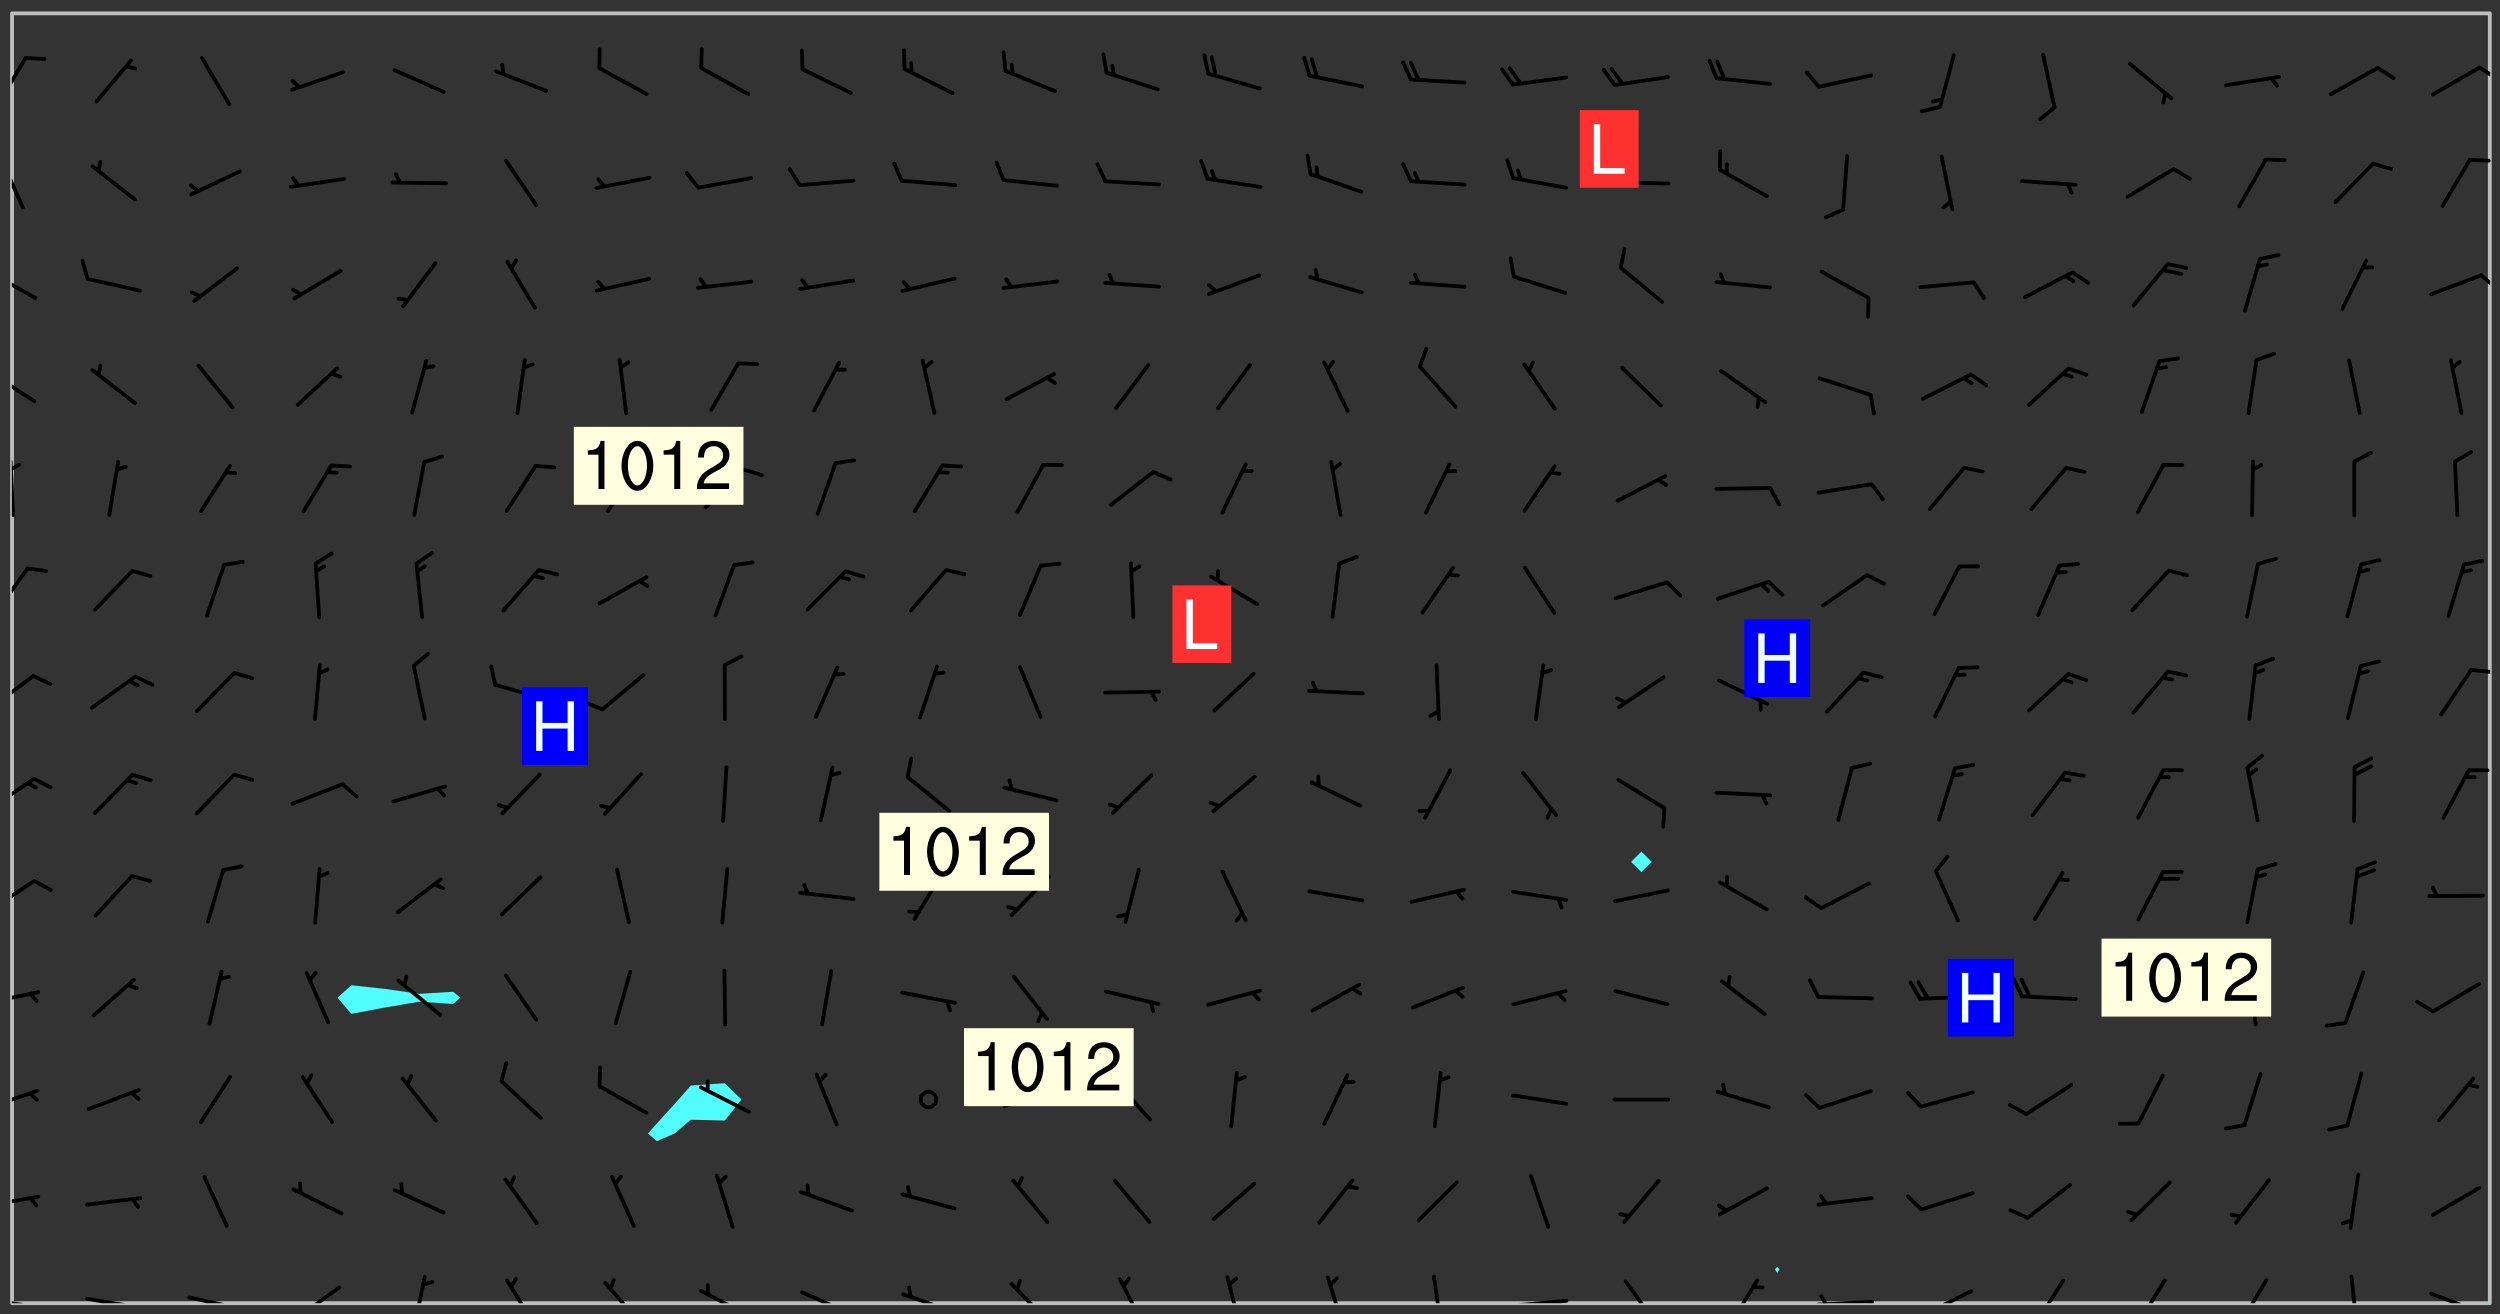 <svg xmlns="http://www.w3.org/2000/svg" role="img" xmlns:xlink="http://www.w3.org/1999/xlink" viewBox="142.45 309.95 326.84 171.84"><rect x="142.45" y="309.95" width="326.84" height="171.84" fill="#333333" stroke="none"/><defs><clipPath id="clip2"><path d="M 144 311.672 L 145 311.672 L 145 480.328 L 144 480.328 Z M 144 311.672"/></clipPath><clipPath id="clip3"><path d="M 144 311.672 L 468 311.672 L 468 480.328 L 144 480.328 Z M 144 311.672"/></clipPath><clipPath id="clip4"><path d="M 467 480 L 468 480 L 468 480.328 L 467 480.328 Z M 467 480"/></clipPath><clipPath id="clip5"><path d="M 467 311.672 L 468 311.672 L 468 480.328 L 467 480.328 Z M 467 311.672"/></clipPath><clipPath id="clip6"><path d="M 144 479 L 148 479 L 148 480.328 L 144 480.328 Z M 144 479"/></clipPath><clipPath id="clip7"><path d="M 147 480 L 149 480 L 149 480.328 L 147 480.328 Z M 147 480"/></clipPath><clipPath id="clip8"><path d="M 153 479 L 162 479 L 162 480.328 L 153 480.328 Z M 153 479"/></clipPath><clipPath id="clip9"><path d="M 159 480 L 161 480 L 161 480.328 L 159 480.328 Z M 159 480"/></clipPath><clipPath id="clip10"><path d="M 166 479 L 175 479 L 175 480.328 L 166 480.328 Z M 166 479"/></clipPath><clipPath id="clip11"><path d="M 172 480 L 174 480 L 174 480.328 L 172 480.328 Z M 172 480"/></clipPath><clipPath id="clip12"><path d="M 180 478 L 188 478 L 188 480.328 L 180 480.328 Z M 180 478"/></clipPath><clipPath id="clip13"><path d="M 196 476 L 199 476 L 199 480.328 L 196 480.328 Z M 196 476"/></clipPath><clipPath id="clip14"><path d="M 208 477 L 213 477 L 213 480.328 L 208 480.328 Z M 208 477"/></clipPath><clipPath id="clip15"><path d="M 221 477 L 227 477 L 227 480.328 L 221 480.328 Z M 221 477"/></clipPath><clipPath id="clip16"><path d="M 233 478 L 241 478 L 241 480.328 L 233 480.328 Z M 233 478"/></clipPath><clipPath id="clip17"><path d="M 247 478 L 254 478 L 254 480.328 L 247 480.328 Z M 247 478"/></clipPath><clipPath id="clip18"><path d="M 260 478 L 268 478 L 268 480.328 L 260 480.328 Z M 260 478"/></clipPath><clipPath id="clip19"><path d="M 274 477 L 280 477 L 280 480.328 L 274 480.328 Z M 274 477"/></clipPath><clipPath id="clip20"><path d="M 288 476 L 293 476 L 293 480.328 L 288 480.328 Z M 288 476"/></clipPath><clipPath id="clip21"><path d="M 302 476 L 305 476 L 305 480.328 L 302 480.328 Z M 302 476"/></clipPath><clipPath id="clip22"><path d="M 315 476 L 319 476 L 319 480.328 L 315 480.328 Z M 315 476"/></clipPath><clipPath id="clip23"><path d="M 329 476 L 332 476 L 332 480.328 L 329 480.328 Z M 329 476"/></clipPath><clipPath id="clip24"><path d="M 339 479 L 348 479 L 348 480.328 L 339 480.328 Z M 339 479"/></clipPath><clipPath id="clip25"><path d="M 354 477 L 360 477 L 360 480.328 L 354 480.328 Z M 354 477"/></clipPath><clipPath id="clip26"><path d="M 368 477 L 373 477 L 373 480.328 L 368 480.328 Z M 368 477"/></clipPath><clipPath id="clip27"><path d="M 379 479 L 388 479 L 388 480.328 L 379 480.328 Z M 379 479"/></clipPath><clipPath id="clip28"><path d="M 380 479 L 382 479 L 382 480.328 L 380 480.328 Z M 380 479"/></clipPath><clipPath id="clip29"><path d="M 393 478 L 401 478 L 401 480.328 L 393 480.328 Z M 393 478"/></clipPath><clipPath id="clip30"><path d="M 393 480 L 396 480 L 396 480.328 L 393 480.328 Z M 393 480"/></clipPath><clipPath id="clip31"><path d="M 408 477 L 413 477 L 413 480.328 L 408 480.328 Z M 408 477"/></clipPath><clipPath id="clip32"><path d="M 421 477 L 426 477 L 426 480.328 L 421 480.328 Z M 421 477"/></clipPath><clipPath id="clip33"><path d="M 434 477 L 439 477 L 439 480.328 L 434 480.328 Z M 434 477"/></clipPath><clipPath id="clip34"><path d="M 449 476 L 451 476 L 451 480.328 L 449 480.328 Z M 449 476"/></clipPath><clipPath id="clip35"><path d="M 460 478 L 468 478 L 468 480.328 L 460 480.328 Z M 460 478"/></clipPath><clipPath id="clip36"><path d="M 144 466 L 148 466 L 148 468 L 144 468 Z M 144 466"/></clipPath><clipPath id="clip37"><path d="M 144 452 L 148 452 L 148 456 L 144 456 Z M 144 452"/></clipPath><clipPath id="clip38"><path d="M 144 439 L 148 439 L 148 442 L 144 442 Z M 144 439"/></clipPath><clipPath id="clip39"><path d="M 144 424 L 148 424 L 148 430 L 144 430 Z M 144 424"/></clipPath><clipPath id="clip40"><path d="M 144 411 L 148 411 L 148 416 L 144 416 Z M 144 411"/></clipPath><clipPath id="clip41"><path d="M 144 398 L 148 398 L 148 403 L 144 403 Z M 144 398"/></clipPath><clipPath id="clip42"><path d="M 465 397 L 468 397 L 468 399 L 465 399 Z M 465 397"/></clipPath><clipPath id="clip43"><path d="M 144 384 L 147 384 L 147 391 L 144 391 Z M 144 384"/></clipPath><clipPath id="clip44"><path d="M 144 370 L 145 370 L 145 378 L 144 378 Z M 144 370"/></clipPath><clipPath id="clip45"><path d="M 144 370 L 146 370 L 146 372 L 144 372 Z M 144 370"/></clipPath><clipPath id="clip46"><path d="M 144 358 L 148 358 L 148 363 L 144 363 Z M 144 358"/></clipPath><clipPath id="clip47"><path d="M 144 345 L 148 345 L 148 350 L 144 350 Z M 144 345"/></clipPath><clipPath id="clip48"><path d="M 466 345 L 468 345 L 468 348 L 466 348 Z M 466 345"/></clipPath><clipPath id="clip49"><path d="M 144 330 L 146 330 L 146 338 L 144 338 Z M 144 330"/></clipPath><clipPath id="clip50"><path d="M 465 330 L 468 330 L 468 332 L 465 332 Z M 465 330"/></clipPath><clipPath id="clip51"><path d="M 144 317 L 147 317 L 147 324 L 144 324 Z M 144 317"/></clipPath><clipPath id="clip52"><path d="M 466 318 L 468 318 L 468 321 L 466 321 Z M 466 318"/></clipPath><g id="surface71" clip-path="url(#clip1)"><path fill="#fff" fill-opacity="0" fill-rule="evenodd" d="M 0 0 L 1000 0 L 1000 1000 L 0 1000 Z M 0 0"/><path fill="#d3d3d3" fill-opacity="0" fill-rule="evenodd" d="M162.152 355.867L161.918 356.16 161.977 356.395 162.094 356.566 162.27 356.801 162.562 357.148 162.676 357.207 162.793 357.035 162.852 356.801 163.027 356.625 163.492 356.449 164.191 356.449 164.426 356.742 164.715 357.559 164.773 357.734 164.949 357.965 165.301 358.199 166 358.898 166.172 359.074 166.406 359.422 166.641 359.832 166.93 360.414 167.34 360.879 167.57 361.113 167.805 361.289 167.922 361.52 168.098 361.812 168.27 362.977 168.27 363.211 168.328 363.5 168.387 363.617 168.504 363.734 168.852 364.145 168.969 364.316 169.145 364.492 169.32 364.727 169.438 364.898 169.609 365.25 169.668 365.484 169.902 365.891 170.137 365.832 169.961 366.008 169.902 366.938 169.32 366.938 169.086 366.824 168.738 366.938 168.621 367.055 168.562 367.348 168.504 367.523 168.387 367.695 167.922 367.988 167.863 368.223 167.805 368.336 167.805 368.98 167.863 369.152 167.863 369.562 167.922 369.621 167.922 370.027 167.98 370.434 168.098 370.609 168.156 370.668 168.387 371.309 168.328 371.602 168.328 372.301 168.27 372.883 168.27 373.117 168.211 373.348 168.156 373.699 168.156 375.621 168.211 375.738 168.637 375.738 168.27 375.855 168.246 376.207 169.137 377.375 170.879 377.914 172.219 378.273 172.219 378.812 172.309 379.621 172.844 380.336 174.363 380.605 175.254 380.52 175.344 381.684 175.879 381.863 177.039 381.684 179.094 380.699 180.254 380.336 182.133 380.16 183.828 379.98 183.648 380.699 182.133 380.785 180.883 380.875 180.078 381.145 179.004 381.953 179.273 382.672 179.809 383.57 179.629 384.195 179.363 385.004 179.629 386.082 180.254 386.98 181.059 387.16 182.309 386.98 182.043 387.703 182.141 388.207 182.195 388.5 182.195 388.672 182.254 388.965 182.254 389.371 182.43 389.488 182.781 389.605 183.188 389.605 183.48 389.43 183.594 389.312 183.652 389.195 183.77 388.965 183.828 388.789 184.18 388.324 184.41 388.148 184.586 388.09 184.762 388.148 184.82 388.324 184.938 389.312 184.992 389.781 185.051 389.953 185.168 390.188 185.344 390.246 186.16 390.305 186.449 390.305 186.566 390.539 186.625 390.945 186.684 391.297 186.684 392.402 186.801 392.695 186.918 393.043 187.207 393.742 187.383 394.094 187.965 394.848 188.316 395.023 188.488 395.082 188.957 395.316 189.598 395.781 189.945 396.016 190.238 396.191 190.531 396.246 190.762 396.309 191.578 396.656 191.871 396.832 191.984 397.004 192.336 397.355 192.453 397.531 192.977 398.172 192.977 398.461 193.035 398.812 193.035 399.16 193.094 399.512 193.152 399.801 193.27 399.859 193.441 399.918 193.617 399.918 194.199 400.152 194.375 400.27 194.551 400.559 194.727 400.793 194.84 401.027 195.133 401.258 195.25 401.375 195.25 401.785 195.309 401.84 195.598 402.074 195.832 402.191 195.891 402.309 196.008 402.48 196.066 402.598 196.297 402.832 196.355 403.008 196.59 403.066 196.707 403.125 196.59 403.238 196.531 403.355 196.531 403.473 196.414 403.766 196.297 404.055 196.297 404.637 196.473 404.754 196.59 404.812 196.648 404.93 196.766 405.047 196.879 405.105 197.055 405.453 197.113 405.805 197.172 406.211 197.172 406.387 197.113 406.562 196.996 407.262 196.996 407.434 197.113 407.609 197.406 407.902 197.812 407.902 197.988 408.02 198.105 408.191 198.223 408.484 198.223 408.719 197.695 408.719 197.465 408.484 197.23 408.484 197.055 408.543 196.996 409.242 197.055 409.59 197.172 409.766 197.348 410.176 197.465 410.406 197.754 410.875 197.93 410.93 198.453 410.93 198.688 410.988 199.445 411.629 199.504 411.922 199.504 412.156 199.562 412.215 199.793 412.562 199.793 412.914 199.676 413.086 199.676 413.379 199.969 413.668 200.262 413.844 200.434 413.902 200.727 414.078 201.02 414.195 201.602 414.602 201.891 414.836 202.184 415.012 202.402 415.172 202.418 415.184 202.648 415.359 203.289 415.883 203.465 416.117 203.582 416.293 203.758 416.469 203.871 416.641 203.871 417.281 203.988 417.457 204.457 417.574 205.039 417.691 205.273 417.75 205.504 417.863 205.797 417.98 205.91 418.039 206.496 418.391 206.785 418.562 206.961 418.625 207.137 418.68 207.312 418.738 208.012 419.09 208.301 419.266 208.535 419.32 208.824 419.496 209.059 419.613 209.699 420.02 209.992 420.137 210.164 420.195 210.398 420.254 210.809 420.312 211.039 420.371 211.273 420.488 211.332 420.66 210.922 420.836 211.391 420.895 211.449 421.188 211.562 421.422 211.738 421.477 211.973 421.535 212.148 421.594 212.555 421.711 213.195 421.945 213.312 422.117 213.371 422.352 213.371 422.527 213.312 422.645 213.254 423.051 213.488 423.285 213.605 423.344 213.953 423.461 214.594 423.691 214.77 423.809 215.059 423.926 215.234 424.102 215.469 424.566 216.051 425.672 216.227 425.848 216.574 426.023 216.75 426.141 217.102 426.258 218.148 426.781 218.383 426.84 218.848 426.953 219.141 427.012 219.605 427.188 220.363 427.77 220.598 428.004 220.945 428.469 221.121 428.645 221.41 428.879 222.227 429.578 222.52 429.754 222.809 430.043 223.102 430.219 223.395 430.508 224.09 431.148 224.266 431.324 224.559 431.559 224.848 431.793 225.316 432.082 225.957 432.664 226.305 432.898 226.539 433.191 226.887 433.539 227.238 434.004 228.172 434.996 228.52 435.402 228.637 435.578 228.871 435.637 228.984 435.754 229.629 435.93 229.859 436.043 230.094 436.102 230.387 436.277 230.617 436.395 231.551 437.094 231.957 437.5 232.191 437.676 232.598 437.852 232.832 437.969 233.648 438.316 233.996 438.551 234.23 438.668 234.523 438.957 234.754 439.074 235.512 439.426 235.863 439.598 236.094 439.656 236.387 439.773 236.621 439.832 237.492 440.008 238.309 440.008 238.777 440.238 238.949 440.297 239.824 440.996 240.289 441.113 240.582 441.172 240.758 441.23 240.988 441.289 241.457 441.348 241.805 441.406 242.156 441.465 242.562 441.523 242.855 441.523 243.027 441.582 243.027 441.812 243.203 441.988 243.496 441.988 243.844 442.047 244.195 442.105 244.895 442.223 245.535 442.223 246 441.988 246.293 441.812 246.465 441.695 246.875 441.523 247.164 441.348 248.098 440.883 248.566 440.59 249.09 440.297 249.555 440.125 250.02 439.949 251.07 439.484 251.359 439.367 251.77 439.25 252.059 439.133 252.586 438.957 254.102 438.258 254.684 437.91 254.973 437.852 255.266 437.793 255.613 437.676 256.488 437.445 256.84 437.328 256.953 437.328 257.188 437.27 258.062 437.035 258.297 436.977 259.109 436.977 259.461 436.918 260.277 436.801 260.449 436.742 260.801 436.688 261.094 436.629 261.324 436.57 262.141 436.395 262.316 436.336 262.664 436.336 262.898 436.277 263.363 436.16 264.121 435.988 264.355 435.93 264.703 435.93 265.113 435.812 265.402 435.754 266.688 435.695 266.977 435.695 267.387 435.637 267.617 435.578 267.793 435.578 268.668 435.461 269.074 435.461 269.484 435.344 269.832 435.344 270.184 435.23 271.055 435.172 272.805 435.172 273.852 435.461 274.262 435.578 274.551 435.695 274.902 435.812 275.191 435.93 276.242 436.102 276.531 436.16 276.824 436.16 277.117 436.219 277.289 436.277 277.699 436.336 277.871 436.395 277.988 436.453 278.105 436.453 278.223 436.512 278.574 436.57 278.688 436.57 279.098 436.637 281.02 437.031 282.945 437.426 284.465 437.875 286.16 438.594 288.305 439.398 289.91 438.68 291.34 437.875 292.5 436.797 293.75 436.348 296.785 435.629 298.66 435.27 300.805 433.922 303.039 432.668 305.539 431.41 307.234 430.961 309.02 430.781 310.18 430.512 310.805 431.051 312.145 430.781 312.859 429.793 313.844 428.449 314.289 428.27 315.094 427.91 316.969 427.371 318.754 426.922 320.004 426.652 321.164 426.562 322.863 426.473 324.824 426.203 326.074 426.113 326.613 426.113 327.238 426.023 328.129 426.023 330.273 425.844 332.684 425.664 335.273 425.574 336.969 425.754 338.578 425.844 340.008 426.203 341.168 426.922 343.043 427.91 344.203 429.438 344.469 430.152 345.098 430.242 345.453 431.141 345.988 431.68 346.523 433.207 347.598 433.566 348.133 433.566 347.328 434.102 347.418 435.809 348.133 438.504 349.023 439.309 349.918 440.297 350.633 441.555 352.418 442.094 353.938 441.914 354.293 443.258 355.902 442.453 356.883 441.914 357.152 442.184 357.469 441.969 357.688 441.824 358.488 442.273 358.938 441.914 359.293 441.914 359.828 441.645 360.367 440.926 360.902 440.656 361.527 439.668 362.688 440.117 363.527 440.488 364.922 441.105 366.617 440.926 368.223 440.926 370.008 441.016 370.188 439.309 370.723 437.965 371.527 438.234 372.02 439.082 372.422 439.488 372.332 440.027 372.332 440.387 373.047 440.836 373.758 440.566 375.188 440.566 375.547 441.555 375.992 442.812 376.707 444.156 377.957 444.785 379.652 445.414 380.367 445.234 380.547 444.695 381.527 444.605 381.977 444.965 382.062 446.223 381.797 446.852 381.262 447.031 381.262 447.57 381.977 448.555 382.242 449.094 383.227 450.082 384.027 451.16 383.762 451.52 383.672 452.418 383.047 454.75 382.691 456.816 382.602 458.609 382.422 459.328 382.332 459.867 382.332 461.305 381.352 463.188 380.992 464.895 380.457 465.793 379.652 466.961 379.387 467.5 381.441 468.754 381.527 469.113 381.172 469.652 381.082 469.473 381.082 470.281 381.172 471.719 380.727 472.434 379.652 472.527 379.387 473.242 379.922 474.141 380.727 474.859 381.887 475.668 383.227 475.938 383.672 476.297 383.316 476.746 381.527 476.656 380.277 476.207 379.562 475.488 378.938 475.398 378.762 478.988 378.574 480.297 467.934 480.297 467.934 311.703 412.664 311.703 412.664 360.785 413.426 360.91 416.715 361.453 418.738 364.289 418.738 367.043 421.09 367.375 423.438 367.707 427.488 367.707 426.109 371.867 424.086 372.574 422.062 373.277 421.52 373.621 418.926 375.238 418.738 375.355 416.715 373.277 415.984 370.535 413.312 368.457 411.938 364.957 411.871 364.875 409.914 362.203 412.664 360.785 412.664 311.703 294.422 311.703 294.422 403.117 294.539 403.148 294.672 403.16 294.746 403.234 294.852 403.281 294.941 403.34 295.027 403.398 295.117 403.457 295.414 403.754 295.473 403.844 295.504 403.961 295.531 404.078 295.547 404.215 295.516 404.332 295.457 404.422 295.398 404.508 295.355 404.613 295.309 404.715 295.281 404.836 295.281 404.98 295.457 405.25 295.605 405.398 295.68 405.484 295.754 405.559 295.797 405.664 295.859 405.754 295.918 405.84 295.961 405.945 296.02 406.035 296.066 406.137 296.109 406.242 296.168 406.328 296.285 406.508 296.359 406.582 296.422 406.668 296.48 406.758 296.523 406.863 296.582 406.953 296.641 407.039 296.703 407.129 296.762 407.219 296.805 407.32 296.922 407.5 296.996 407.574 297.055 407.66 297.129 407.734 297.219 407.793 297.324 407.84 297.473 407.84 297.605 407.824 297.738 407.84 297.84 407.793 297.914 407.719 297.961 407.617 297.945 407.484 297.945 407.336 297.898 407.23 297.871 407.113 297.824 407.012 297.797 406.891 297.754 406.789 297.691 406.699 297.648 406.598 297.605 406.492 297.574 406.375 297.559 406.242 297.547 406.105 297.633 406.047 297.691 405.961 297.812 405.93 297.855 406.035 297.871 406.168 297.871 406.285 297.93 406.387 297.988 406.477 298.078 406.535 298.227 406.684 298.285 406.773 298.328 406.879 298.316 406.98 298.402 407.039 298.508 407.086 298.594 407.145 298.684 407.203 298.758 407.277 298.641 407.305 298.535 407.352 298.449 407.41 298.375 407.484 298.316 407.574 298.254 407.66 298.227 407.781 298.18 407.883 298.137 407.988 298.105 408.105 298.094 408.238 298.078 408.371 298.078 408.52 298.105 408.637 298.152 408.742 298.195 408.844 298.254 408.934 298.328 409.008 298.418 409.066 298.492 409.141 298.582 409.199 298.641 409.289 298.684 409.395 298.73 409.496 298.848 409.527 298.98 409.543 299.129 409.543 299.246 409.512 299.352 409.555 299.395 409.66 299.441 409.762 299.469 409.883 299.5 410 299.527 410.117 299.559 410.238 299.586 410.355 299.691 410.398 299.793 410.445 299.926 410.43 300.074 410.578 300.137 410.664 300.211 410.738 300.281 410.812 300.371 410.875 300.477 410.918 300.578 410.961 300.695 410.992 300.832 411.008 300.949 410.977 301.023 410.902 301.051 410.785 301.039 410.652 301.008 410.531 300.98 410.414 301.023 410.309 301.141 410.309 301.23 410.371 301.348 410.398 301.496 410.398 301.629 410.414 301.777 410.414 301.91 410.43 302.043 410.414 302.191 410.414 302.324 410.398 302.457 410.387 302.594 410.398 302.711 410.371 302.844 410.355 303.035 410.297 302.977 410.473 302.961 410.605 302.934 410.727 302.918 410.859 302.859 410.945 302.727 410.961 302.621 411.008 302.516 411.051 302.398 411.082 302.281 411.109 302.016 411.141 301.867 411.141 301.734 411.156 301.66 411.23 301.719 411.316 301.867 411.465 301.984 411.645 302.059 411.715 302.148 411.777 302.238 411.836 302.324 411.895 302.414 411.953 302.516 411.996 302.621 412.059 302.727 412.102 302.812 412.16 302.918 412.207 303.02 412.25 303.199 412.367 303.258 412.457 303.215 412.559 303.168 412.664 303.184 412.797 303.406 413.02 303.465 413.109 303.508 413.211 303.539 413.332 303.582 413.434 303.598 413.566 303.629 413.684 303.641 413.82 303.672 413.938 303.82 414.086 303.922 414.129 304.027 414.172 304.145 414.203 304.277 414.219 304.414 414.234 304.531 414.234 304.648 414.203 304.738 414.145 304.781 414.039 304.828 413.938 304.871 413.832 304.902 413.715 304.914 413.582 304.914 413.434 304.902 413.301 304.887 413.168 304.855 413.051 304.812 412.945 304.766 412.84 304.723 412.738 304.68 412.633 304.664 412.5 304.68 412.367 304.707 412.25 304.738 412.133 304.766 412.012 304.812 411.91 304.902 411.852 304.988 411.789 305.062 411.715 305.152 411.656 305.375 411.434 305.434 411.348 305.508 411.273 305.625 411.094 305.684 411.008 305.684 410.859 305.609 410.785 305.508 410.738 305.402 410.695 305.301 410.652 305.242 410.562 305.195 410.457 305.168 410.34 305.258 410.281 305.375 410.25 305.477 410.207 305.656 410.09 305.805 409.941 305.816 409.809 305.805 409.703 305.715 409.645 305.582 409.66 305.434 409.66 305.301 409.676 305.168 409.66 305.047 409.629 304.961 409.57 304.887 409.496 304.828 409.406 304.766 409.32 304.648 409.141 304.59 409.055 304.621 408.934 304.707 408.875 304.828 408.844 304.887 408.758 304.887 408.637 304.855 408.52 304.797 408.43 304.738 408.344 304.691 408.238 304.664 408.121 304.648 407.988 304.707 407.898 304.781 407.824 304.871 407.766 304.988 407.586 305.062 407.512 305.121 407.426 305.27 407.277 305.391 407.246 305.523 407.23 305.656 407.246 305.73 407.32 305.773 407.426 305.789 407.559 305.758 407.676 305.641 407.707 305.508 407.719 305.359 407.867 305.316 407.973 305.27 408.074 305.242 408.195 305.211 408.312 305.211 408.461 305.242 408.578 305.285 408.684 305.344 408.773 305.418 408.844 305.492 408.918 305.609 408.949 305.73 408.977 305.848 408.949 305.98 408.934 306.098 408.934 306.188 408.992 306.262 409.066 306.309 409.172 306.367 409.258 306.469 409.305 306.602 409.32 306.707 409.363 306.793 409.422 306.781 409.527 306.707 409.602 306.527 409.719 306.469 409.809 306.379 409.867 306.309 409.941 306.234 410.016 306.172 410.105 306.145 410.223 306.129 410.355 306.145 410.488 306.129 410.621 306.129 410.77 306.145 410.902 306.172 411.02 306.203 411.141 306.277 411.215 306.367 411.273 306.453 411.332 306.543 411.391 306.66 411.422 306.66 411.508 306.559 411.555 306.469 411.613 306.203 411.645 306.086 411.672 305.938 411.672 305.832 411.715 305.73 411.762 305.672 411.852 305.609 412.086 305.598 412.219 305.566 412.34 305.551 412.473 305.551 412.766 305.539 412.898 305.551 413.035 305.566 413.168 305.699 413.184 305.832 413.195 305.953 413.227 306.039 413.285 306.113 413.359 306.16 413.465 306.203 413.566 306.219 413.699 306.219 414.145 306.203 414.277 306.203 414.723 306.234 414.988 306.262 415.105 306.277 415.238 306.309 415.355 306.395 415.566 306.426 415.832 306.426 415.98 306.395 416.098 306.367 416.215 306.336 416.336 306.309 416.453 306.277 416.57 306.246 416.691 306.234 416.824 306.219 416.957 306.309 417.016 306.426 416.984 306.527 417 306.574 417.105 306.543 417.371 306.543 417.812 306.5 417.918 306.453 418.023 306.41 418.125 306.367 418.23 306.309 418.316 306.277 418.438 306.234 418.555 306.203 418.672 306.188 418.805 306.203 418.938 306.262 419.027 306.367 419.074 306.453 419.133 306.512 419.219 306.5 419.355 306.469 419.473 306.426 419.574 306.426 420.02 306.41 420.152 306.41 420.301 306.379 420.418 306.336 420.523 306.309 420.641 306.262 420.746 306.219 420.848 306.188 420.969 306.16 421.086 306.129 421.219 306.098 421.336 306.07 421.453 306.027 421.559 305.996 421.676 305.965 421.797 305.953 421.93 305.938 422.062 305.938 422.359 305.965 422.477 305.965 422.625 306.012 423.023 306.039 423.141 306.098 423.23 306.219 423.262 306.367 423.262 306.5 423.246 306.559 423.336 306.559 423.453 306.5 423.543 306.41 423.602 306.309 423.645 306.203 423.691 306.113 423.75 306.027 423.809 305.891 423.824 305.773 423.793 305.641 423.777 305.539 423.824 305.477 423.91 305.465 424.047 305.449 424.18 305.418 424.297 305.391 424.414 305.375 424.547 305.344 424.668 305.344 424.965 305.359 425.098 305.391 425.215 305.391 425.363 305.402 425.496 305.402 425.645 305.375 425.762 305.328 425.863 305.301 425.984 305.27 426.102 305.211 426.191 305.137 426.266 305.035 426.309 304.93 426.355 304.812 426.383 304.691 426.414 304.59 426.367 304.648 426.281 304.754 426.234 304.781 426.117 304.812 426 304.84 425.879 304.871 425.762 304.871 425.613 304.887 425.48 304.855 425.363 304.812 425.258 304.707 425.273 304.633 425.348 304.531 425.391 304.441 425.453 304.367 425.527 304.324 425.629 304.309 425.762 304.277 425.879 304.25 426 304.219 426.117 304.191 426.234 304.16 426.355 304.133 426.473 304.102 426.59 304.059 426.695 303.969 426.754 303.879 426.754 303.762 426.723 303.73 426.637 303.746 426.5 303.715 426.383 303.715 426.234 303.703 426.102 303.703 425.953 303.641 425.719 303.613 425.598 303.57 425.496 303.523 425.391 303.465 425.305 303.406 425.215 303.363 425.109 303.301 425.023 303.152 424.875 303.082 424.801 302.977 424.754 302.871 424.711 302.77 424.668 302.473 424.371 302.383 424.297 302.297 424.238 302.191 424.195 302.102 424.133 302.016 424.074 301.91 424.031 301.82 423.973 301.734 423.91 301.66 423.84 301.555 423.793 301.469 423.734 301.363 423.691 301.273 423.629 301.172 423.586 301.066 423.543 300.98 423.484 300.875 423.438 300.77 423.395 300.668 423.348 300.578 423.289 300.477 423.246 300.371 423.203 300.281 423.141 300.164 423.113 300.031 423.098 299.898 423.113 299.75 423.113 299.617 423.129 299.5 423.098 299.41 423.039 299.336 422.965 299.246 422.906 299.145 422.859 298.996 422.859 298.875 422.832 298.773 422.789 298.699 422.715 298.582 422.535 298.492 422.477 298.391 422.434 298.301 422.371 298.195 422.328 298.105 422.27 298.02 422.211 297.914 422.164 297.855 422.078 297.797 421.988 297.754 421.883 297.707 421.781 297.633 421.707 297.547 421.648 297.473 421.574 297.383 421.516 297.16 421.293 297.117 421.188 297.086 420.922 297.191 420.879 297.336 420.879 297.441 420.922 297.516 420.996 297.605 421.055 297.691 421.113 297.797 421.16 297.887 421.219 298.035 421.367 298.105 421.441 298.254 421.59 298.316 421.676 298.391 421.75 298.477 421.809 298.551 421.883 298.641 421.945 298.73 422.004 298.816 422.062 299.086 422.238 299.188 422.285 299.293 422.328 299.395 422.371 299.441 422.297 299.5 422.211 299.574 422.137 299.645 422.062 299.75 422.105 299.824 422.18 299.883 422.27 299.926 422.371 299.973 422.477 300.016 422.582 300.137 422.609 300.254 422.582 300.328 422.492 300.371 422.387 300.43 422.297 300.504 422.223 300.609 422.18 300.727 422.152 300.859 422.164 300.949 422.223 301.098 422.371 301.156 422.461 301.199 422.566 301.246 422.668 301.289 422.773 301.332 422.875 301.438 422.922 301.543 422.965 301.676 422.98 301.762 422.922 301.82 422.832 301.895 422.758 302 422.715 302.117 422.742 302.223 422.789 302.324 422.832 302.43 422.875 302.531 422.922 302.711 423.039 302.711 423.156 302.695 423.289 302.711 423.422 302.727 423.559 302.785 423.645 302.887 423.691 303.008 423.719 303.125 423.75 303.273 423.75 303.391 423.719 303.449 423.629 303.629 423.512 303.688 423.422 303.762 423.348 303.82 423.262 303.938 423.082 304.117 422.965 304.234 422.996 304.324 423.055 304.367 423.129 304.352 423.262 304.352 423.379 304.441 423.438 304.59 423.438 304.723 423.422 304.855 423.41 305.121 423.379 305.227 423.336 305.344 423.305 305.465 423.277 305.539 423.203 305.609 423.129 305.672 423.039 305.656 422.934 305.609 422.832 305.508 422.789 305.402 422.773 305.285 422.801 305.02 422.832 304.871 422.832 304.797 422.758 304.707 422.699 304.59 422.668 304.473 422.641 304.34 422.625 304.191 422.625 304.059 422.641 303.762 422.641 303.656 422.594 303.508 422.445 303.465 422.344 303.406 422.254 303.629 422.031 303.715 421.973 303.82 421.93 303.938 421.898 304.07 421.883 304.203 421.898 304.34 421.914 304.441 421.957 304.574 421.945 304.664 421.883 304.766 421.84 304.828 421.75 304.781 421.648 304.691 421.59 304.574 421.559 304.473 421.516 304.414 421.426 304.352 421.336 304.352 421.219 304.367 421.086 304.473 421.039 304.547 420.969 304.547 420.848 304.457 420.789 304.426 420.672 304.516 420.613 304.59 420.539 304.633 420.434 304.691 420.344 304.738 420.242 304.754 420.109 304.754 419.961 304.707 419.855 304.664 419.754 304.574 419.695 304.441 419.68 304.34 419.637 304.203 419.621 304.086 419.59 303.641 419.59 303.508 419.574 303.375 419.562 303.242 419.547 303.125 419.516 302.977 419.516 302.844 419.5 302.711 419.488 302.445 419.457 302.324 419.414 302.238 419.355 302.164 419.281 302.164 419.133 302.176 419 302.281 418.953 302.383 418.91 302.516 418.895 302.668 418.895 302.801 418.879 303.094 418.879 303.215 418.91 303.316 418.953 303.406 419.012 303.641 419.074 303.762 419.027 303.852 418.969 303.953 418.926 304.086 418.91 304.191 418.953 304.293 419 304.426 419.012 304.547 418.984 304.691 418.984 304.812 418.953 304.93 418.926 305.035 418.879 305.109 418.805 305.195 418.746 305.344 418.598 305.402 418.512 305.449 418.406 305.477 418.289 305.492 418.184 305.391 418.141 305.301 418.082 305.184 418.051 305.078 418.008 304.988 417.945 304.914 417.859 304.84 417.785 304.738 417.742 304.633 417.695 304.531 417.652 304.473 417.562 304.426 417.461 304.34 417.25 304.277 417.164 304.219 417.074 304.145 417 304.059 416.941 303.789 416.941 303.672 416.973 303.582 417.031 303.48 417.074 303.348 417.09 303.242 417.074 303.215 416.957 303.152 416.867 303.035 416.836 302.934 416.793 302.785 416.645 302.754 416.527 302.738 416.422 302.812 416.348 302.992 416.23 303.109 416.203 303.227 416.172 303.363 416.188 303.465 416.23 303.57 416.273 303.672 416.32 303.777 416.363 303.895 416.395 304.027 416.41 304.145 416.438 304.277 416.453 304.383 416.438 304.473 416.379 304.398 416.305 304.293 416.262 304.219 416.188 304.145 416.098 303.996 415.949 303.91 415.891 303.82 415.832 303.746 415.758 303.656 415.699 303.555 415.652 303.434 415.625 303.332 415.578 303.227 415.535 303.109 415.504 303.008 415.461 302.887 415.43 302.738 415.43 302.621 415.461 302.516 415.504 302.43 415.566 302.25 415.684 302.164 415.742 302.074 415.801 301.969 415.848 301.883 415.906 301.777 415.949 301.676 415.992 301.57 416.039 301.496 416.113 301.438 416.203 301.379 416.289 301.332 416.395 301.273 416.48 301.199 416.555 301.066 416.543 300.949 416.512 300.832 416.512 300.758 416.586 300.668 416.645 300.594 416.719 300.504 416.777 300.418 416.836 300.312 416.883 300.211 416.926 300.074 416.941 299.973 416.898 299.824 416.75 299.719 416.703 299.633 416.703 299.527 416.75 299.426 416.793 299.305 416.824 299.188 416.793 299.113 416.719 299.113 416.602 299.145 416.48 299.219 416.41 299.277 416.32 299.352 416.246 299.469 416.215 299.574 416.172 299.867 416.172 300 416.156 300.137 416.141 300.238 416.098 300.328 416.039 300.43 415.992 300.52 415.934 300.652 415.922 300.742 415.98 300.875 415.992 300.965 415.934 301.051 415.875 301.156 415.832 301.246 415.773 301.332 415.711 301.422 415.652 301.57 415.504 301.629 415.418 301.688 415.328 301.793 415.285 301.926 415.27 302.043 415.297 302.164 415.328 302.223 415.27 302.281 415.18 302.312 414.914 302.34 414.797 302.445 414.809 302.578 414.824 302.68 414.781 302.77 414.723 302.828 414.633 302.902 414.559 302.961 414.469 303.008 414.367 303.02 414.234 303.008 414.102 302.961 413.996 302.812 413.848 302.754 413.758 302.695 413.672 302.652 413.566 302.652 413.121 302.668 412.988 302.668 412.84 302.68 412.707 302.621 412.648 302.531 412.707 302.43 412.664 302.25 412.547 302.164 412.488 302.102 412.398 302.043 412.309 301.969 412.234 301.883 412.176 301.762 412.207 301.66 412.219 301.555 412.266 301.469 412.324 301.363 412.367 301.215 412.516 301.125 412.574 301.039 412.633 300.949 412.695 300.844 412.738 300.711 412.754 300.711 412.633 300.816 412.59 300.934 412.559 301.008 412.488 301.051 412.383 301.051 412.234 301.023 412.117 300.875 411.969 300.742 411.953 300.594 411.953 300.477 411.984 300.371 412.027 300.27 412.07 300.18 412.133 300.062 412.16 299.988 412.086 300 411.953 299.957 411.852 299.914 411.746 299.824 411.688 299.707 411.715 299.586 411.746 299.469 411.777 299.367 411.82 299.246 411.852 299.145 411.895 299.039 411.938 298.949 411.996 298.848 412.012 298.848 411.895 298.863 411.762 298.805 411.672 298.73 411.715 298.582 411.863 298.523 411.953 298.449 412.027 298.402 412.133 298.359 412.234 298.285 412.309 298.227 412.398 298.152 412.473 298.094 412.559 298.02 412.633 297.93 412.695 297.855 412.766 297.781 412.84 297.68 412.855 297.547 412.871 297.441 412.828 297.441 412.707 297.59 412.559 297.633 412.457 297.691 412.367 297.738 412.266 297.781 412.16 297.84 412.07 297.871 411.953 297.914 411.852 297.945 411.73 297.973 411.613 298.02 411.508 298.062 411.406 298.105 411.301 298.18 411.23 298.27 411.168 298.359 411.109 298.461 411.066 298.758 411.066 299.023 411.035 299.129 410.992 299.055 410.918 298.938 410.887 298.832 410.844 298.742 410.785 298.641 410.738 298.551 410.68 298.449 410.637 298.344 410.594 298.254 410.531 298.168 410.473 298.062 410.43 297.961 410.387 297.84 410.355 297.723 410.324 297.621 410.281 297.5 410.25 297.398 410.207 297.309 410.148 297.266 410.043 297.25 409.91 297.352 409.867 297.484 409.852 297.621 409.867 297.754 409.852 297.855 409.809 297.914 409.719 297.93 409.613 297.84 409.555 297.766 409.48 297.664 409.438 297.574 409.379 297.426 409.23 297.383 409.125 297.367 408.992 297.367 408.699 297.309 408.609 297.219 408.551 297.145 408.477 297.102 408.371 297.07 408.254 297.012 408.164 296.938 408.09 296.82 408.062 296.746 407.988 296.656 407.93 296.566 407.867 296.48 407.809 296.406 407.734 296.348 407.648 296.301 407.543 296.215 407.484 296.066 407.336 295.871 407.277 295.738 407.293 295.637 407.336 295.562 407.41 295.516 407.512 295.473 407.617 295.414 407.707 295.355 407.793 295.059 408.09 294.969 408.148 294.883 408.148 294.82 408.062 294.777 407.957 294.809 407.84 294.867 407.75 294.895 407.633 294.883 407.5 294.793 407.438 294.688 407.484 294.57 407.512 294.453 407.543 294.184 407.719 294.082 407.766 293.965 407.793 293.859 407.84 293.77 407.898 293.668 407.941 293.609 407.855 293.562 407.75 293.578 407.617 293.625 407.512 293.695 407.438 293.77 407.367 293.828 407.277 293.828 407.129 293.785 407.023 293.547 407.023 293.445 407.07 293.414 407.188 293.387 407.305 293.355 407.426 293.281 407.469 293.148 407.484 293.074 407.438 293.031 407.336 292.988 407.23 292.941 407.129 292.898 407.023 292.777 407.055 292.676 407.098 292.543 407.113 292.426 407.145 292.32 407.188 292.23 407.246 292.129 407.293 292.008 407.32 291.875 407.336 291.773 407.293 291.715 407.203 291.668 407.098 291.625 406.996 291.582 406.891 291.582 406.773 291.641 406.684 291.727 406.625 291.906 406.508 292.008 406.461 292.113 406.418 292.219 406.359 292.32 406.316 292.41 406.254 292.512 406.211 292.617 406.152 292.719 406.105 292.809 406.047 292.914 406.004 293.016 405.961 293.105 405.898 293.207 405.855 293.344 405.84 293.461 405.871 293.562 405.914 293.684 405.945 293.785 405.988 293.891 406.035 293.992 406.078 294.098 406.121 294.199 406.168 294.305 406.211 294.406 406.254 294.512 406.301 294.598 406.359 294.703 406.402 294.82 406.434 294.926 406.477 295.027 406.523 295.117 406.582 295.223 406.625 295.324 406.668 295.43 406.715 295.547 406.742 295.648 406.789 295.77 406.816 295.918 406.816 296.004 406.758 296.02 406.656 296.078 406.566 296.051 406.449 295.977 406.375 295.859 406.195 295.785 406.121 295.695 406.047 295.516 405.93 295.43 405.871 295.324 405.828 295.223 405.781 294.953 405.605 294.895 405.516 294.82 405.441 294.762 405.352 294.719 405.25 294.688 405.133 294.672 404.996 294.672 404.434 294.66 404.301 294.645 404.168 294.613 404.051 294.598 403.918 294.586 403.785 294.555 403.664 294.332 403.441 294.273 403.355 294.258 403.25 294.289 403.133 294.422 403.117 294.422 311.703 172.992 311.703 172.992 313.156 172.934 313.391 172.582 314.441 172.41 314.965 172.293 315.312 172.117 315.723 172 315.895 171.766 316.188 171.535 316.246 171.184 316.246 171.066 316.305 170.836 316.711 170.836 317.004 170.953 317.18 171.184 317.41 171.301 317.645 171.941 318.402 172.234 318.867 172.41 319.102 172.641 319.453 172.875 319.801 173.516 320.617 173.691 321.082 173.863 321.492 173.98 322.188 174.156 322.656 174.273 324.055 174.332 324.52 174.332 325.395 174.449 326.441 174.449 331.223 174.391 331.688 174.039 332.969 173.863 333.492 173.75 333.902 173.398 334.832 172.934 336 172.699 336.582 172.582 336.758 172.41 337.105 172.234 337.512 171.883 338.328 171.824 338.621 171.711 338.914 171.594 339.203 171.535 339.379 171.418 340.254 171.359 340.66 171.301 340.777 171.242 340.953 171.184 341.125 170.953 341.652 170.836 341.824 170.836 342.059 170.719 342.293 170.66 342.465 170.484 343.051 170.484 343.34 170.426 343.516 170.426 343.809 170.367 343.922 170.309 344.449 170.309 344.621 170.254 344.855 170.254 347.477 170.078 348.293 169.961 348.469 169.785 348.703 169.668 348.875 169.555 349.109 168.969 350.043 168.738 350.332 168.445 350.797 168.27 351.031 167.98 351.383 167.629 352.082 167.516 352.312 167.34 352.723 167.164 352.953 166.758 353.48 165.941 354.18 165.648 354.352 165.359 354.586 165.184 354.703 165.008 354.879 164.484 355.285 163.957 355.461 163.785 355.637 163.551 355.691 162.91 355.867 162.152 355.867M174.363 386.891L173.289 387.34 173.648 388.234 174.898 387.52 175.344 386.98 174.363 386.891"/><path fill="#d3d3d3" fill-opacity="0" fill-rule="evenodd" d="M201.508 416.598L200.613 416.598 201.062 417.227 202.043 417.586 202.848 417.496 203.293 416.508 203.117 416.598 202.402 416.242 201.508 416.598M356.129 475.668L356.07 475.145 356.07 474.852 356.184 474.559 356.242 474.328 356.711 473.859 356.824 473.859 356.941 473.746 357.059 473.688 357.234 473.688 357.469 473.629 357.816 473.629 358.051 473.688 358.168 473.746 358.398 473.918 358.457 474.094 358.574 474.676 358.574 474.969 358.457 475.145 358.285 475.434 358.109 475.609 357.582 476.133 357.352 476.367 357.234 476.426 357.059 476.426 356.941 476.367 356.535 476.074 356.359 475.957 356.242 475.898 356.184 475.785 356.129 475.668M362.77 464.711L362.711 464.539 362.711 463.43 362.77 463.258 362.945 463.199 363.117 463.141 363.293 463.141 363.527 463.082 363.645 463.141 363.703 463.84 363.645 464.012 363.527 464.188 363.41 464.246 363.176 464.77 363.062 464.828 362.828 464.828 362.77 464.711M372.383 450.32L372.266 450.145 372.266 449.445 372.559 448.57 372.676 448.398 372.852 448.047 372.965 447.816 373.082 447.523 373.434 446.766 373.551 446.535 373.723 446.301 373.898 446.301 374.016 446.242 374.656 446.242 374.773 446.301 375.008 446.535 375.18 446.648 375.531 446.941 375.648 447.059 375.762 447.234 375.762 447.348 375.879 447.406 375.996 447.523 375.996 448.223 375.938 448.398 375.938 448.629 375.879 448.805 375.531 449.855 375.414 450.086 375.297 450.32 375.18 450.379 374.949 450.613 374.309 450.902 373.434 450.902 373.023 450.785 372.383 450.32"/><path fill="none" stroke="#bebebe" stroke-linecap="round" stroke-linejoin="round" stroke-miterlimit="10" stroke-width=".5" d="M 431.957 354.305 L 108.027 354.305 L 108.027 185.68 L 431.957 185.68 L 431.957 354.305" transform="matrix(1 0 0 -1 36 666)"/><g clip-path="url(#clip2)"><path fill="#fff" fill-opacity="0" fill-rule="evenodd" d="M 144 475.891 L 144 480.328 L 144.004 480.328 L 144 480.328 L 144 311.672 L 144.004 311.672 L 144 311.672 L 144 475.891"/></g><g clip-path="url(#clip3)"><path fill="#fff" fill-opacity="0" fill-rule="evenodd" d="M 144.004 480.328 L 144.004 311.672 L 188.383 311.672 L 188.383 438.758 L 186.57 440.383 L 188.383 442.5 L 192.82 441.66 L 197.262 440.91 L 201.699 441.207 L 202.613 440.383 L 201.699 439.609 L 197.262 439.879 L 192.82 439.242 L 188.383 438.758 L 188.383 311.672 L 237.207 311.672 L 237.207 451.57 L 232.766 451.867 L 231.164 453.699 L 228.328 456.824 L 227.168 458.137 L 228.328 459.145 L 230.645 458.137 L 232.766 456.34 L 237.207 456.445 L 239.387 453.699 L 237.207 451.57 L 237.207 311.672 L 357.043 311.672 L 357.043 421.281 L 355.691 422.629 L 357.043 423.98 L 358.391 422.629 L 357.043 421.281 L 357.043 311.672 L 374.793 311.672 L 374.793 475.59 L 374.496 475.891 L 374.793 476.375 L 375.098 475.891 L 374.793 475.59 L 374.793 311.672 L 467.996 311.672 L 467.996 480.039 L 467.73 480.328 L 144.004 480.328"/></g><path fill="#50fcfc" fill-rule="evenodd" d="M188.383 442.5L186.57 440.383 188.383 438.758 192.82 439.242 197.262 439.879 201.699 439.609 202.613 440.383 201.699 441.207 197.262 440.91 192.82 441.66 188.383 442.5M228.328 459.145L227.168 458.137 228.328 456.824 231.164 453.699 232.766 451.867 237.207 451.57 239.387 453.699 237.207 456.445 232.766 456.34 230.645 458.137 228.328 459.145M357.043 423.98L355.691 422.629 357.043 421.281 358.391 422.629 357.043 423.98M374.793 476.375L374.496 475.891 374.793 475.59 375.098 475.891 374.793 476.375"/><g clip-path="url(#clip4)"><path fill="#50fcfc" fill-rule="evenodd" d="M 467.996 480.039 L 467.996 480.328 L 467.73 480.328 L 467.996 480.039"/></g><g clip-path="url(#clip5)"><path fill="#fff" fill-opacity="0" fill-rule="evenodd" d="M 467.996 311.672 L 468 311.672 L 468 480.039 L 468 311.672 L 467.996 311.672"/></g><g clip-path="url(#clip6)"><path fill="none" stroke="#000" stroke-linecap="round" stroke-linejoin="round" stroke-miterlimit="10" stroke-width=".5" d="M 111.469 185.121 L 104.531 186.223" transform="matrix(1 0 0 -1 36 666)"/></g><g clip-path="url(#clip7)"><path fill="none" stroke="#000" stroke-linecap="round" stroke-linejoin="round" stroke-miterlimit="10" stroke-width=".5" d="M 111.469 185.121 L 112.27 182.801" transform="matrix(1 0 0 -1 36 666)"/></g><g clip-path="url(#clip8)"><path fill="none" stroke="#000" stroke-linecap="round" stroke-linejoin="round" stroke-miterlimit="10" stroke-width=".5" d="M 124.781 185.094 L 117.848 186.25" transform="matrix(1 0 0 -1 36 666)"/></g><g clip-path="url(#clip9)"><path fill="none" stroke="#000" stroke-linecap="round" stroke-linejoin="round" stroke-miterlimit="10" stroke-width=".5" d="M 123.773 185.262 L 124.16 184.098" transform="matrix(1 0 0 -1 36 666)"/></g><g clip-path="url(#clip10)"><path fill="none" stroke="#000" stroke-linecap="round" stroke-linejoin="round" stroke-miterlimit="10" stroke-width=".5" d="M 138.062 184.918 L 131.199 186.426" transform="matrix(1 0 0 -1 36 666)"/></g><g clip-path="url(#clip11)"><path fill="none" stroke="#000" stroke-linecap="round" stroke-linejoin="round" stroke-miterlimit="10" stroke-width=".5" d="M 137.062 185.137 L 137.395 183.953" transform="matrix(1 0 0 -1 36 666)"/></g><g clip-path="url(#clip12)"><path fill="none" stroke="#000" stroke-linecap="round" stroke-linejoin="round" stroke-miterlimit="10" stroke-width=".5" d="M 150.793 187.727 L 145.098 183.613" transform="matrix(1 0 0 -1 36 666)"/></g><g clip-path="url(#clip13)"><path fill="none" stroke="#000" stroke-linecap="round" stroke-linejoin="round" stroke-miterlimit="10" stroke-width=".5" d="M 161.977 189.109 L 160.543 182.23" transform="matrix(1 0 0 -1 36 666)"/></g><path fill="none" stroke="#000" stroke-linecap="round" stroke-linejoin="round" stroke-miterlimit="10" stroke-width=".5" d="M 161.77 188.109 L 162.945 188.453" transform="matrix(1 0 0 -1 36 666)"/><g clip-path="url(#clip14)"><path fill="none" stroke="#000" stroke-linecap="round" stroke-linejoin="round" stroke-miterlimit="10" stroke-width=".5" d="M 172.734 188.664 L 176.414 182.68" transform="matrix(1 0 0 -1 36 666)"/></g><path fill="none" stroke="#000" stroke-linecap="round" stroke-linejoin="round" stroke-miterlimit="10" stroke-width=".5" d="M 173.27 187.793 L 173.891 188.852" transform="matrix(1 0 0 -1 36 666)"/><g clip-path="url(#clip15)"><path fill="none" stroke="#000" stroke-linecap="round" stroke-linejoin="round" stroke-miterlimit="10" stroke-width=".5" d="M 185.586 188.324 L 190.195 183.02" transform="matrix(1 0 0 -1 36 666)"/></g><path fill="none" stroke="#000" stroke-linecap="round" stroke-linejoin="round" stroke-miterlimit="10" stroke-width=".5" d="M 186.254 187.551 L 186.695 188.695" transform="matrix(1 0 0 -1 36 666)"/><g clip-path="url(#clip16)"><path fill="none" stroke="#000" stroke-linecap="round" stroke-linejoin="round" stroke-miterlimit="10" stroke-width=".5" d="M 198.09 187.293 L 204.32 184.047" transform="matrix(1 0 0 -1 36 666)"/></g><path fill="none" stroke="#000" stroke-linecap="round" stroke-linejoin="round" stroke-miterlimit="10" stroke-width=".5" d="M 198.996 186.82 L 198.984 188.047" transform="matrix(1 0 0 -1 36 666)"/><g clip-path="url(#clip17)"><path fill="none" stroke="#000" stroke-linecap="round" stroke-linejoin="round" stroke-miterlimit="10" stroke-width=".5" d="M 211.312 187.102 L 217.73 184.242" transform="matrix(1 0 0 -1 36 666)"/></g><g clip-path="url(#clip18)"><path fill="none" stroke="#000" stroke-linecap="round" stroke-linejoin="round" stroke-miterlimit="10" stroke-width=".5" d="M 224.523 186.848 L 231.145 184.492" transform="matrix(1 0 0 -1 36 666)"/></g><path fill="none" stroke="#000" stroke-linecap="round" stroke-linejoin="round" stroke-miterlimit="10" stroke-width=".5" d="M 225.488 186.508 L 225.309 187.719" transform="matrix(1 0 0 -1 36 666)"/><g clip-path="url(#clip19)"><path fill="none" stroke="#000" stroke-linecap="round" stroke-linejoin="round" stroke-miterlimit="10" stroke-width=".5" d="M 238.703 188.191 L 243.598 183.152" transform="matrix(1 0 0 -1 36 666)"/></g><path fill="none" stroke="#000" stroke-linecap="round" stroke-linejoin="round" stroke-miterlimit="10" stroke-width=".5" d="M 239.414 187.457 L 239.789 188.625" transform="matrix(1 0 0 -1 36 666)"/><g clip-path="url(#clip20)"><path fill="none" stroke="#000" stroke-linecap="round" stroke-linejoin="round" stroke-miterlimit="10" stroke-width=".5" d="M 252.875 188.805 L 256.059 182.539" transform="matrix(1 0 0 -1 36 666)"/></g><path fill="none" stroke="#000" stroke-linecap="round" stroke-linejoin="round" stroke-miterlimit="10" stroke-width=".5" d="M 253.336 187.891 L 254.043 188.895" transform="matrix(1 0 0 -1 36 666)"/><g clip-path="url(#clip21)"><path fill="none" stroke="#000" stroke-linecap="round" stroke-linejoin="round" stroke-miterlimit="10" stroke-width=".5" d="M 266.906 189.074 L 268.656 182.27" transform="matrix(1 0 0 -1 36 666)"/></g><path fill="none" stroke="#000" stroke-linecap="round" stroke-linejoin="round" stroke-miterlimit="10" stroke-width=".5" d="M 267.16 188.086 L 268.066 188.91" transform="matrix(1 0 0 -1 36 666)"/><g clip-path="url(#clip22)"><path fill="none" stroke="#000" stroke-linecap="round" stroke-linejoin="round" stroke-miterlimit="10" stroke-width=".5" d="M 280.062 189.027 L 282.129 182.312" transform="matrix(1 0 0 -1 36 666)"/></g><path fill="none" stroke="#000" stroke-linecap="round" stroke-linejoin="round" stroke-miterlimit="10" stroke-width=".5" d="M 280.363 188.051 L 281.227 188.922" transform="matrix(1 0 0 -1 36 666)"/><g clip-path="url(#clip23)"><path fill="none" stroke="#000" stroke-linecap="round" stroke-linejoin="round" stroke-miterlimit="10" stroke-width=".5" d="M 293.922 189.148 L 294.902 182.191" transform="matrix(1 0 0 -1 36 666)"/></g><g clip-path="url(#clip24)"><path fill="none" stroke="#000" stroke-linecap="round" stroke-linejoin="round" stroke-miterlimit="10" stroke-width=".5" d="M 311.227 185.988 L 304.227 185.355" transform="matrix(1 0 0 -1 36 666)"/></g><g clip-path="url(#clip25)"><path fill="none" stroke="#000" stroke-linecap="round" stroke-linejoin="round" stroke-miterlimit="10" stroke-width=".5" d="M 323.102 182.824 L 318.98 188.516" transform="matrix(1 0 0 -1 36 666)"/></g><g clip-path="url(#clip26)"><path fill="none" stroke="#000" stroke-linecap="round" stroke-linejoin="round" stroke-miterlimit="10" stroke-width=".5" d="M 336.188 188.668 L 332.523 182.672" transform="matrix(1 0 0 -1 36 666)"/></g><path fill="none" stroke="#000" stroke-linecap="round" stroke-linejoin="round" stroke-miterlimit="10" stroke-width=".5" d="M 335.656 187.797 L 336.879 187.723" transform="matrix(1 0 0 -1 36 666)"/><g clip-path="url(#clip27)"><path fill="none" stroke="#000" stroke-linecap="round" stroke-linejoin="round" stroke-miterlimit="10" stroke-width=".5" d="M 344.164 185.496 L 351.18 185.848" transform="matrix(1 0 0 -1 36 666)"/></g><g clip-path="url(#clip28)"><path fill="none" stroke="#000" stroke-linecap="round" stroke-linejoin="round" stroke-miterlimit="10" stroke-width=".5" d="M 345.184 185.547 L 344.555 186.598" transform="matrix(1 0 0 -1 36 666)"/></g><g clip-path="url(#clip29)"><path fill="none" stroke="#000" stroke-linecap="round" stroke-linejoin="round" stroke-miterlimit="10" stroke-width=".5" d="M 357.84 184.109 L 364.133 187.234" transform="matrix(1 0 0 -1 36 666)"/></g><g clip-path="url(#clip30)"><path fill="none" stroke="#000" stroke-linecap="round" stroke-linejoin="round" stroke-miterlimit="10" stroke-width=".5" d="M 358.754 184.562 L 357.758 185.277" transform="matrix(1 0 0 -1 36 666)"/></g><g clip-path="url(#clip31)"><path fill="none" stroke="#000" stroke-linecap="round" stroke-linejoin="round" stroke-miterlimit="10" stroke-width=".5" d="M 372.406 182.715 L 376.195 188.629" transform="matrix(1 0 0 -1 36 666)"/></g><g clip-path="url(#clip32)"><path fill="none" stroke="#000" stroke-linecap="round" stroke-linejoin="round" stroke-miterlimit="10" stroke-width=".5" d="M 385.77 182.684 L 389.465 188.66" transform="matrix(1 0 0 -1 36 666)"/></g><g clip-path="url(#clip33)"><path fill="none" stroke="#000" stroke-linecap="round" stroke-linejoin="round" stroke-miterlimit="10" stroke-width=".5" d="M 399.121 182.66 L 402.742 188.684" transform="matrix(1 0 0 -1 36 666)"/></g><g clip-path="url(#clip34)"><path fill="none" stroke="#000" stroke-linecap="round" stroke-linejoin="round" stroke-miterlimit="10" stroke-width=".5" d="M 414.617 182.176 L 413.875 189.164" transform="matrix(1 0 0 -1 36 666)"/></g><g clip-path="url(#clip35)"><path fill="none" stroke="#000" stroke-linecap="round" stroke-linejoin="round" stroke-miterlimit="10" stroke-width=".5" d="M 424.277 186.922 L 430.844 184.422" transform="matrix(1 0 0 -1 36 666)"/></g><g clip-path="url(#clip36)"><path fill="none" stroke="#000" stroke-linecap="round" stroke-linejoin="round" stroke-miterlimit="10" stroke-width=".5" d="M 111.457 199.605 L 104.543 198.367" transform="matrix(1 0 0 -1 36 666)"/></g><path fill="none" stroke="#000" stroke-linecap="round" stroke-linejoin="round" stroke-miterlimit="10" stroke-width=".5" d="M110.453 199.426L111.211 198.457M124.801 199.414L117.828 198.559M123.789 199.289L124.492 198.285M133.172 202.184L136.09 195.789M144.805 200.562L151.086 197.41M145.719 200.105L145.691 201.332M158.07 200.461L164.449 197.512M159 200.031L158.93 201.258M172.527 201.84L176.625 196.133M173.125 201.012L173.668 202.109M186.465 202.199L189.316 195.773M186.879 201.262L187.637 202.23M200.168 202.344L202.242 195.629M200.469 201.367L201.336 202.238M211.219 200.188L217.82 197.785M212.18 199.84L212.008 201.055M224.445 199.902L231.227 198.07M225.43 199.637L225.156 200.832M238.914 201.695L243.387 196.277M239.566 200.906L240.035 202.043M252.207 201.676L256.723 196.297M270.426 201.297L265.133 196.676M283.273 201.742L278.918 196.23M282.641 200.941L283.848 200.723M296.906 201.457L291.914 196.512M308.859 195.66L306.59 202.312M318.785 196.293L323.297 201.68M319.441 197.078L318.242 197.332M331.281 197.285L337.43 200.688M332.176 197.781L331.148 198.449M344.184 198.562L351.16 199.41M345.199 198.688L344.496 199.691M357.637 197.926L364.336 200.047M357.637 197.926L355.883 199.645M371.523 196.832L377.078 201.141M371.523 196.832L369.285 197.84M385.109 196.523L390.121 201.449M385.84 197.238L384.668 197.609M398.773 196.215L403.09 201.758M399.398 197.02L398.191 197.234M413.738 195.512L414.758 202.461M413.887 196.523L412.73 196.109M424.527 197.219L430.598 200.754" transform="matrix(1 0 0 -1 36 666)"/><g clip-path="url(#clip37)"><path fill="none" stroke="#000" stroke-linecap="round" stroke-linejoin="round" stroke-miterlimit="10" stroke-width=".5" d="M 111.32 213.445 L 104.68 211.156" transform="matrix(1 0 0 -1 36 666)"/></g><path fill="none" stroke="#000" stroke-linecap="round" stroke-linejoin="round" stroke-miterlimit="10" stroke-width=".5" d="M110.355 213.113L111.254 212.277M124.598 213.551L118.031 211.051M123.645 213.188L124.566 212.379M136.531 215.258L132.73 209.348M146.016 215.238L149.875 209.367M146.574 214.383L147.164 215.461M159.078 215.055L163.441 209.547M159.715 214.254L160.207 215.379M172.008 214.699L177.145 209.902M172.008 214.699L172.645 217.07M184.832 214.035L190.949 210.57M184.832 214.035L184.898 216.484M198.074 213.898L204.336 210.707M198.984 213.434L198.965 214.66M213.211 215.562L215.832 209.043M213.59 214.613L214.379 215.551M228.859 212.301L228.84 212.5 228.781 212.691 228.688 212.871 228.227 213.246 228.035 213.305 227.836 213.324 227.637 213.305 227.445 213.246 226.984 212.871 226.891 212.691 226.832 212.5 226.812 212.301 226.832 212.102 226.891 211.91 226.984 211.734 227.445 211.355 227.637 211.297 227.836 211.277 228.035 211.297 228.227 211.355 228.688 211.734 228.781 211.91 228.84 212.102 228.859 212.301M244.559 213.148L237.742 211.453M252.129 214.922L256.805 209.68M268.141 215.797L267.422 208.805M268.035 214.781L269.172 215.242M282.609 215.473L279.582 209.133M282.168 214.551L283.395 214.602M294.797 215.793L294.027 208.809M294.684 214.777L295.824 215.23M311.199 211.758L304.254 212.844M324.555 212.301L317.527 212.301M330.992 213.32L337.719 211.281M331.973 213.023L331.734 214.227M344.336 211.203L351.008 213.402M344.336 211.203L342.562 212.898M357.598 211.367L364.375 213.234M357.598 211.367L355.914 213.148M371.348 210.398L377.254 214.203M371.348 210.398L369.207 211.594M386.023 209.168L389.207 215.434M386.023 209.168L383.57 209.125M399.875 208.949L401.988 215.652M399.875 208.949L397.465 208.504M413.332 208.91L415.164 215.691M413.332 208.91L410.938 208.363M429.789 215.02L425.336 209.582M429.141 214.23L430.344 213.988" transform="matrix(1 0 0 -1 36 666)"/><g clip-path="url(#clip38)"><path fill="none" stroke="#000" stroke-linecap="round" stroke-linejoin="round" stroke-miterlimit="10" stroke-width=".5" d="M 111.441 226.328 L 104.559 224.902" transform="matrix(1 0 0 -1 36 666)"/></g><path fill="none" stroke="#000" stroke-linecap="round" stroke-linejoin="round" stroke-miterlimit="10" stroke-width=".5" d="M110.438 226.121L111.223 225.18M123.945 227.945L118.684 223.285M123.18 227.27L124.328 226.84M135.418 229.039L133.844 222.191M135.188 228.043L136.371 228.363M146.543 228.84L149.348 222.395M146.953 227.902L147.715 228.859M158.539 227.84L163.98 223.395M159.332 227.191L159.57 228.395M172.586 228.512L176.566 222.723M188.844 229L186.938 222.234M201.156 229.129L201.254 222.102M213.926 222.152L215.117 229.078M231.285 224.953L224.387 226.277M230.281 225.148L230.645 223.977M243.316 222.848L238.984 228.383M242.688 223.656L242.188 222.535M257.887 224.809L251.047 226.422M256.891 225.043L257.203 223.859M271.172 226.539L264.391 224.695M270.184 226.27L271.023 225.375M284.172 227.312L278.02 223.918M283.277 226.82L284.305 226.148M297.676 226.918L291.148 224.316M296.727 226.539L297.66 225.746M311.133 226.48L304.32 224.75M310.141 226.23L310.965 225.324M324.449 224.754L317.633 226.477M331.566 227.754L337.145 223.48M332.379 227.133L332.582 228.344M344.16 225.707L351.184 225.527M344.16 225.707L343.062 227.902M357.477 225.477L364.496 225.758M357.477 225.477L356.238 227.594M358.496 225.516L357.258 227.637M370.793 225.781L377.812 225.449M370.793 225.781L369.742 228M371.812 225.734L370.766 227.953M384.613 223.789L390.617 227.441M384.613 223.789L382.504 225.043M385.488 224.32L384.434 224.949M401.355 222.129L400.508 229.105M413.07 222.305L415.422 228.926M413.07 222.305L410.645 221.945M424.543 223.816L430.578 227.418M424.543 223.816L422.445 225.086" transform="matrix(1 0 0 -1 36 666)"/><g clip-path="url(#clip39)"><path fill="none" stroke="#000" stroke-linecap="round" stroke-linejoin="round" stroke-miterlimit="10" stroke-width=".5" d="M 110.93 240.871 L 105.07 236.992" transform="matrix(1 0 0 -1 36 666)"/></g><path fill="none" stroke="#000" stroke-linecap="round" stroke-linejoin="round" stroke-miterlimit="10" stroke-width=".5" d="M110.93 240.871L113.086 239.703M123.703 241.508L118.926 236.355M123.703 241.508L126.078 240.879M135.629 242.301L133.633 235.562M135.629 242.301L138.031 242.789M148.23 242.434L147.66 235.43M148.145 241.414L149.273 241.902M164.051 241.066L158.469 236.797M163.238 240.445L164.355 239.934M177.109 241.363L172.043 236.496M187.117 242.359L188.66 235.504M201.531 242.43L200.879 235.434M211.031 239.328L218.012 238.535M212.047 239.215L211.598 240.355M226.008 235.93L229.664 241.934M226.539 236.805L225.316 236.875M238.703 236.41L243.598 241.453M239.414 237.145L238.238 237.484M253.59 235.527L255.344 242.332M253.844 236.52L252.652 236.23M269.297 235.762L266.266 242.102M268.855 236.684L268.129 235.699M284.559 238.336L277.633 239.527M297.836 239.723L290.988 238.141M296.84 239.492L297.645 238.566M311.199 238.398L304.254 239.465M310.188 238.551L310.594 237.395M324.484 239.637L317.598 238.227M331.312 240.684L337.402 237.18M332.199 240.176L332.238 241.402M344.551 237.32L350.793 240.543M344.551 237.32L342.531 238.719M359.543 242.137L362.43 235.727M359.543 242.137L361.047 244.074M376.102 241.949L372.504 235.914M375.578 241.07L376.801 241.012M389.23 242.051L386.004 235.812M389.23 242.051L391.684 242.078M388.762 241.145L391.215 241.172M401.605 242.379L400.258 235.484M401.605 242.379L403.953 243.094M401.41 241.375L402.586 241.734M414.664 242.422L413.832 235.441M414.664 242.422L416.949 243.309M414.543 241.406L416.828 242.293M424.047 238.906L431.074 238.957M425.07 238.914L424.488 239.992" transform="matrix(1 0 0 -1 36 666)"/><g clip-path="url(#clip40)"><path fill="none" stroke="#000" stroke-linecap="round" stroke-linejoin="round" stroke-miterlimit="10" stroke-width=".5" d="M 110.895 254.238 L 105.105 250.254" transform="matrix(1 0 0 -1 36 666)"/></g><path fill="none" stroke="#000" stroke-linecap="round" stroke-linejoin="round" stroke-miterlimit="10" stroke-width=".5" d="M110.895 254.238L113.07 253.105M110.051 253.66L111.141 253.094M123.777 254.754L118.852 249.742M123.777 254.754L126.129 254.055M123.062 254.023L124.238 253.676M137.066 254.777L132.195 249.715M137.066 254.777L139.426 254.105M151.219 253.523L144.672 250.969M151.219 253.523L153.078 251.926M164.637 253.219L157.883 251.273M163.652 252.938L164.508 252.055M172.141 249.711L177.008 254.781M172.852 250.449L171.668 250.785M185.523 249.648L190.258 254.844M186.211 250.406L185.023 250.711M201.414 255.754L200.996 248.738M215.277 255.676L213.766 248.816M215.059 254.68L216.238 255.008M225.105 254.461L230.562 250.031M225.105 254.461L225.578 256.867M237.738 253.082L244.562 251.414M238.73 252.84L238.43 254.027M251.957 249.789L256.977 254.707M252.688 250.504L251.516 250.875M265.082 249.996L270.48 254.496M265.867 250.652L264.73 251.113M277.93 253.773L284.262 250.719M278.852 253.328L278.805 254.555M292.77 249.141L296.051 255.355M293.246 250.043L292.02 250.039M309.883 249.473L305.57 255.02M309.254 250.281L308.754 249.16M324.039 250.414L318.043 254.078M324.039 250.414L323.895 247.965M337.867 252.074L330.848 252.422M336.844 252.121L337.367 251.012M348.559 255.645L346.781 248.848M348.559 255.645L350.945 256.211M362.027 255.602L359.945 248.891M362.027 255.602L364.438 256.062M361.723 254.625L362.93 254.855M376.438 255.035L372.164 249.457M376.438 255.035L378.859 254.633M375.816 254.223L377.027 254.023M389.258 255.352L385.973 249.141M389.258 255.352L391.711 255.359M388.781 254.449L390.008 254.453M400.262 255.695L401.602 248.797M400.262 255.695L402.168 257.238M400.457 254.691L401.41 255.465M414.277 255.762L414.215 248.734M414.277 255.762L416.453 256.891M414.27 254.738L416.445 255.871M429.215 255.348L425.906 249.148M429.215 255.348L431.668 255.344M428.734 254.445L429.961 254.441" transform="matrix(1 0 0 -1 36 666)"/><g clip-path="url(#clip41)"><path fill="none" stroke="#000" stroke-linecap="round" stroke-linejoin="round" stroke-miterlimit="10" stroke-width=".5" d="M 110.809 267.672 L 105.191 263.453" transform="matrix(1 0 0 -1 36 666)"/></g><path fill="none" stroke="#000" stroke-linecap="round" stroke-linejoin="round" stroke-miterlimit="10" stroke-width=".5" d="M110.809 267.672L113.031 266.633M124.172 267.609L118.461 263.516M124.172 267.609L126.371 266.52M123.34 267.012L124.438 266.469M137.086 268.074L132.172 263.051M137.086 268.074L139.441 267.383M148.258 269.062L147.633 262.062M148.168 268.043L149.297 268.52M160.531 269L161.988 262.125M160.531 269L162.41 270.574M171.195 266.516L177.957 264.609M171.195 266.516L170.672 268.914M185.195 263.309L190.586 267.812M185.195 263.309L182.922 264.234M201.191 269.074L201.219 262.047M201.191 269.074L203.355 270.234M215.922 268.785L213.121 262.34M215.512 267.848L216.738 267.941M228.945 268.895L226.723 262.227M228.625 267.926L229.832 268.129M239.805 268.809L242.496 262.316M257.98 265.621L250.953 265.504M256.957 265.602L257.551 264.531M265.211 263.164L270.348 267.961M277.586 265.727L284.605 265.398M278.609 265.68L278.082 266.789M294.562 262.051L294.258 269.07M294.52 263.074L293.461 262.449M308.207 269.043L307.246 262.082M308.066 268.031L309.219 268.453M318.125 263.602L323.957 267.523M318.973 264.172L317.891 264.75M337.52 264.027L331.195 267.094M336.598 264.477L336.645 263.25M350.062 268.137L345.277 262.988M350.062 268.137L352.434 267.504M349.367 267.387L350.555 267.07M362.523 268.723L359.449 262.402M362.523 268.723L364.973 268.812M362.074 267.801L363.301 267.848M376.887 267.941L371.715 263.18M376.887 267.941L379.199 267.129M376.133 267.25L377.293 266.844M389.875 268.25L385.355 262.871M389.875 268.25L392.277 267.742M389.219 267.469L390.418 267.215M401.34 269.051L400.523 262.07M401.34 269.051L403.625 269.945M401.219 268.035L402.363 268.484M415.082 268.973L413.41 262.148M415.082 268.973L417.461 269.578M414.84 267.98L416.027 268.285M429.527 268.477L425.598 262.648" transform="matrix(1 0 0 -1 36 666)"/><g clip-path="url(#clip42)"><path fill="none" stroke="#000" stroke-linecap="round" stroke-linejoin="round" stroke-miterlimit="10" stroke-width=".5" d="M 429.527 268.477 L 431.965 268.219" transform="matrix(1 0 0 -1 36 666)"/></g><g clip-path="url(#clip43)"><path fill="none" stroke="#000" stroke-linecap="round" stroke-linejoin="round" stroke-miterlimit="10" stroke-width=".5" d="M 110.055 281.727 L 105.945 276.027" transform="matrix(1 0 0 -1 36 666)"/></g><path fill="none" stroke="#000" stroke-linecap="round" stroke-linejoin="round" stroke-miterlimit="10" stroke-width=".5" d="M110.055 281.727L112.484 281.395M123.754 281.406L118.875 276.348M123.754 281.406L126.113 280.73M135.762 282.203L133.496 275.551M135.762 282.203L138.184 282.594M147.715 282.383L148.176 275.371M147.715 282.383L149.801 283.672M147.781 281.363L148.824 282.008M160.891 282.371L161.633 275.383M160.891 282.371L162.922 283.746M160.996 281.355L162.012 282.043M176.887 281.523L172.266 276.23M176.887 281.523L179.277 280.965M176.215 280.754L177.41 280.473M190.957 280.59L184.824 277.164M190.066 280.094L191.098 279.426M202.414 282.176L199.996 275.578M202.414 282.176L204.848 282.512M217 281.363L212.039 276.387M217 281.363L219.348 280.652M216.277 280.641L217.453 280.285M230.145 281.527L225.527 276.227M230.145 281.527L232.535 280.973M242.516 282.113L239.785 275.641M242.516 282.113L244.957 282.336M254.309 282.387L254.621 275.367M254.355 281.367L255.41 281.988M264.762 280.676L270.797 277.078M265.641 280.152L265.703 281.379M281.531 282.363L280.66 275.391M281.531 282.363L283.824 283.238M296.391 281.781L292.43 275.973M295.816 280.934L297.035 280.801M305.805 281.82L309.648 275.934M324.398 279.914L317.684 277.84M324.398 279.914L326.137 278.184M337.688 279.988L331.023 277.766M337.688 279.988L339.469 278.297M336.719 279.664L337.609 278.82M350.566 280.867L344.777 276.887M350.566 280.867L352.742 279.734M362.609 281.992L359.363 275.762M362.609 281.992L365.062 282.016M375.688 282.105L372.914 275.648M375.688 282.105L378.133 282.309M375.285 281.164L376.508 281.27M390 281.457L385.234 276.297M390 281.457L392.371 280.836M401.645 282.316L400.219 275.438M401.645 282.316L404 283.004M415.148 282.273L413.344 275.48M415.148 282.273L417.539 282.828M414.887 281.285L416.082 281.562M428.57 282.242L426.555 275.512M428.57 282.242L430.973 282.727M428.277 281.262L429.477 281.504" transform="matrix(1 0 0 -1 36 666)"/><g clip-path="url(#clip44)"><path fill="none" stroke="#000" stroke-linecap="round" stroke-linejoin="round" stroke-miterlimit="10" stroke-width=".5" d="M 107.848 295.703 L 108.152 288.68" transform="matrix(1 0 0 -1 36 666)"/></g><g clip-path="url(#clip45)"><path fill="none" stroke="#000" stroke-linecap="round" stroke-linejoin="round" stroke-miterlimit="10" stroke-width=".5" d="M 107.895 294.68 L 108.949 295.301" transform="matrix(1 0 0 -1 36 666)"/></g><path fill="none" stroke="#000" stroke-linecap="round" stroke-linejoin="round" stroke-miterlimit="10" stroke-width=".5" d="M121.891 295.656L120.738 288.727M121.723 294.648L122.887 295.039M136.516 295.156L132.742 289.227M135.969 294.293L137.191 294.199M149.77 295.195L146.121 289.188M149.77 295.195L152.219 295.055M149.238 294.32L150.465 294.25M161.914 295.645L160.605 288.738M161.914 295.645L164.258 296.371M176.473 295.148L172.676 289.234M176.473 295.148L178.918 294.949M189.828 295.121L185.949 289.262M189.828 295.121L192.273 294.887M203.703 294.66L198.707 289.723M203.703 294.66L206.047 293.93M215.684 295.508L213.355 288.875M215.684 295.508L218.109 295.875M229.656 295.195L226.016 289.188M229.656 295.195L232.105 295.059M229.125 294.324L230.352 294.254M242.836 295.273L239.465 289.109M242.836 295.273L245.289 295.246M257.238 294.348L251.691 290.035M257.238 294.348L259.48 293.348M269.309 295.355L266.254 289.027M268.863 294.434L270.09 294.484M280.488 295.652L281.703 288.73M280.664 294.645L281.633 295.398M295.949 295.352L292.871 289.031M295.504 294.43L296.727 294.477M309.707 295.094L305.746 289.289M309.129 294.25L310.348 294.113M324.16 293.805L317.922 290.578M323.254 293.336L324.262 292.641M337.871 292.246L330.844 292.137M337.871 292.246L339.055 290.098M351.141 292.738L344.199 291.648M351.141 292.738L352.617 290.773M363.23 294.895L358.742 289.488M363.23 294.895L365.633 294.398M376.566 294.879L372.039 289.504M376.566 294.879L378.965 294.363M389.297 295.277L385.934 289.105M389.297 295.277L391.75 295.25M400.992 295.703L400.871 288.68M400.973 294.684L402.066 295.238M414.246 295.707L414.246 288.68M414.246 295.707L416.414 296.855M427.398 295.703L427.723 288.684M427.398 295.703L429.512 296.953" transform="matrix(1 0 0 -1 36 666)"/><g clip-path="url(#clip46)"><path fill="none" stroke="#000" stroke-linecap="round" stroke-linejoin="round" stroke-miterlimit="10" stroke-width=".5" d="M 105.055 307.426 L 110.945 303.59" transform="matrix(1 0 0 -1 36 666)"/></g><path fill="none" stroke="#000" stroke-linecap="round" stroke-linejoin="round" stroke-miterlimit="10" stroke-width=".5" d="M118.543 307.664L124.086 303.348M119.348 307.039L119.562 308.246M132.41 308.23L136.848 302.781M150.52 307.898L145.371 303.117M149.77 307.203L150.93 306.801M162.188 308.895L160.336 302.117M161.918 307.91L163.113 308.18M175.051 308.988L174.098 302.027M174.914 307.977L176.066 308.398M187.461 308.992L188.32 302.02M187.586 307.98L188.59 308.684M202.973 308.543L199.438 302.473M202.973 308.543L205.426 308.445M216.148 308.621L212.891 302.395M215.676 307.715L216.902 307.723M227.07 308.938L228.602 302.078M227.293 307.938L228.227 308.734M244.254 307.152L238.047 303.863M243.352 306.672L244.367 305.984M256.578 308.316L252.355 302.699M269.879 308.324L265.684 302.688M279.562 308.668L282.629 302.348M280.008 307.746L280.73 308.738M292.074 308.133L296.746 302.883M292.074 308.133L292.93 310.434M305.727 308.398L309.723 302.617M306.309 307.555L306.871 308.645M323.559 303.055L318.523 307.957M337.223 303.477L331.488 307.539M336.391 304.066L336.23 302.852M351.012 304.422L344.328 306.594M351.012 304.422L351.438 302.004M364.121 307.094L357.852 303.922M364.121 307.094L366.129 305.68M363.211 306.633L364.211 305.926M376.887 307.883L371.715 303.129M376.887 307.883L379.203 307.07M376.137 307.191L377.293 306.785M388.77 308.824L386.461 302.188M388.77 308.824L391.195 309.203M388.434 307.859L389.648 308.047M401.449 308.98L400.414 302.031M401.449 308.98L403.762 309.805M413.551 308.949L414.941 302.062M426.871 308.953L428.25 302.062M427.074 307.949L428.023 308.727" transform="matrix(1 0 0 -1 36 666)"/><g clip-path="url(#clip47)"><path fill="none" stroke="#000" stroke-linecap="round" stroke-linejoin="round" stroke-miterlimit="10" stroke-width=".5" d="M 104.938 320.543 L 111.062 317.102" transform="matrix(1 0 0 -1 36 666)"/></g><path fill="none" stroke="#000" stroke-linecap="round" stroke-linejoin="round" stroke-miterlimit="10" stroke-width=".5" d="M117.887 319.59L124.742 318.055M117.887 319.59L117.238 321.957M131.84 316.688L137.422 320.957M132.652 317.309L131.535 317.82M144.93 317.02L150.961 320.625M145.809 317.543L144.758 318.176M159.16 316.008L163.363 321.637M159.77 316.824L158.559 317.012M172.77 321.836L176.383 315.809M173.293 320.957L173.926 322.008M184.461 318.051L191.316 319.594M185.461 318.273L184.66 319.207M197.715 318.422L204.695 319.223M198.73 318.539L198.035 319.547M211.051 318.273L217.992 319.371M212.059 318.434L211.32 319.414M224.418 318.016L231.254 319.629M225.41 318.25L224.602 319.172M237.66 318.406L244.641 319.238M238.676 318.527L237.977 319.535M250.961 319.07L257.969 318.574M251.98 318.996L251.48 320.117M264.488 317.598L271.074 320.047M265.445 317.953L264.527 318.766M277.727 319.824L284.465 317.82M278.707 319.531L278.465 320.734M290.906 319.082L297.914 318.559M291.926 319.008L291.434 320.129M304.375 319.875L311.078 317.77M304.375 319.875L303.926 322.289M318.336 321.062L323.746 316.578M318.336 321.062L318.832 323.469M330.859 319.168L337.852 318.473M331.879 319.07L331.41 320.203M350.734 317.102L344.609 320.543M350.734 317.102L350.676 314.648M364.484 319.137L357.488 318.508M364.484 319.137L365.828 317.082M377.414 320.449L371.188 317.195M377.414 320.449L379.441 319.062M376.508 319.977L377.52 319.281M389.863 321.523L385.371 316.121M389.863 321.523L392.266 321.027M389.207 320.738L391.609 320.238M401.91 322.195L399.953 315.445M401.91 322.195L404.309 322.699M401.625 321.215L402.824 321.469M415.805 321.969L412.688 315.672M415.352 321.055L416.578 321.09M430.848 320.062L424.273 317.582" transform="matrix(1 0 0 -1 36 666)"/><g clip-path="url(#clip48)"><path fill="none" stroke="#000" stroke-linecap="round" stroke-linejoin="round" stroke-miterlimit="10" stroke-width=".5" d="M 430.848 320.062 L 432.691 318.441" transform="matrix(1 0 0 -1 36 666)"/></g><g clip-path="url(#clip49)"><path fill="none" stroke="#000" stroke-linecap="round" stroke-linejoin="round" stroke-miterlimit="10" stroke-width=".5" d="M 106.566 335.344 L 109.434 328.93" transform="matrix(1 0 0 -1 36 666)"/></g><path fill="none" stroke="#000" stroke-linecap="round" stroke-linejoin="round" stroke-miterlimit="10" stroke-width=".5" d="M118.543 334.297L124.086 329.98M119.348 333.668L119.559 334.875M131.457 330.629L137.805 333.645M132.379 331.066L131.395 331.801M144.469 331.621L151.422 332.652M145.48 331.773L144.754 332.758M157.746 332.184L164.773 332.09M158.77 332.168L158.207 333.262M172.594 335.039L176.559 329.234M184.441 331.473L191.34 332.801M185.445 331.668L184.672 332.621M197.75 331.512L204.664 332.766M197.75 331.512L196.227 333.438M211.02 331.848L218.023 332.426M211.02 331.848L209.695 333.914M224.332 332.418L231.336 331.855M224.332 332.418L223.359 334.672M237.656 332.504L244.645 331.77M237.656 332.504L236.738 334.781M250.957 332.344L257.973 331.93M250.957 332.344L249.938 334.574M264.309 332.668L271.254 331.605M264.309 332.668L263.496 334.984M265.32 332.516L264.914 333.672M277.777 333.293L284.414 330.984M277.777 333.293L277.402 335.715M278.742 332.957L278.555 334.168M290.902 332.355L297.918 331.918M290.902 332.355L289.887 334.59M291.926 332.293L291.418 333.406M304.27 332.762L311.184 331.512M304.27 332.762L303.52 335.102M305.273 332.582L304.902 333.75M317.527 332.227L324.555 332.047M317.527 332.227L316.43 334.418M318.551 332.199L318.004 333.297M331.293 333.855L337.422 330.418M331.293 333.855L331.348 336.309M332.184 333.355L332.211 334.582M347.406 328.633L347.938 335.641M347.406 328.633L345.16 327.648M361.684 328.695L360.289 335.582M361.48 329.695L360.535 328.914M377.809 331.898L370.797 332.375M376.785 331.969L377.289 330.848M390.629 333.949L384.605 330.324M390.629 333.949L392.73 332.684M402.664 335.191L399.195 329.082M402.664 335.191L405.117 335.125M416.699 334.652L411.793 329.621M416.699 334.652L419.055 333.969M429.359 335.156L425.766 329.117" transform="matrix(1 0 0 -1 36 666)"/><g clip-path="url(#clip50)"><path fill="none" stroke="#000" stroke-linecap="round" stroke-linejoin="round" stroke-miterlimit="10" stroke-width=".5" d="M 429.359 335.156 L 431.809 335.039" transform="matrix(1 0 0 -1 36 666)"/></g><g clip-path="url(#clip51)"><path fill="none" stroke="#000" stroke-linecap="round" stroke-linejoin="round" stroke-miterlimit="10" stroke-width=".5" d="M 109.801 348.469 L 106.199 342.434" transform="matrix(1 0 0 -1 36 666)"/></g><path fill="none" stroke="#000" stroke-linecap="round" stroke-linejoin="round" stroke-miterlimit="10" stroke-width=".5" d="M109.801 348.469L112.25 348.348M123.582 348.137L119.047 342.77M122.922 347.355L124.121 347.098M136.422 342.43L132.84 348.477M144.621 344.312L151.27 346.59M145.59 344.645L144.691 345.484M158.047 346.871L164.473 344.031M171.301 346.727L177.852 344.18M172.254 346.355L172.109 347.574M184.809 347.141L190.969 343.762M184.809 347.141L184.844 349.598M198.137 347.164L204.273 343.738M198.137 347.164L198.188 349.617M211.363 346.996L217.676 343.91M211.363 346.996L211.281 349.445M224.699 347.035L230.973 343.871M224.699 347.035L224.645 349.488M225.609 346.574L225.586 347.801M237.898 346.781L244.402 344.125M237.898 346.781L237.652 349.223M238.844 346.395L238.723 347.613M251.125 346.535L257.809 344.371M251.125 346.535L250.695 348.949M252.098 346.219L251.883 347.43M264.406 346.43L271.156 344.473M264.406 346.43L263.902 348.832M265.387 346.145L264.887 348.547M277.652 346.148L284.539 344.758M277.652 346.148L276.953 348.5M278.652 345.945L277.953 348.297M290.902 345.66L297.918 345.246M290.902 345.66L289.879 347.891M291.926 345.598L290.902 347.828M304.242 344.988L311.207 345.918M304.242 344.988L302.816 346.984M305.258 345.121L303.828 347.117M317.566 344.938L324.516 345.969M317.566 344.938L316.109 346.91M318.578 345.086L317.121 347.059M330.863 345.82L337.852 345.086M330.863 345.82L329.941 348.094M331.879 345.711L330.961 347.988M344.238 344.703L351.105 346.199M344.238 344.703L342.652 346.578M360.082 342.059L361.891 348.848M360.082 342.059L357.691 341.5M360.344 343.043L359.152 342.766M375.043 342.02L373.559 348.887M375.043 342.02L373.168 340.434M390.316 343.203L384.914 347.699M389.531 343.859L389.281 342.656M404.402 345.996L397.461 344.906M403.391 345.84L404.129 344.859M417.312 347.164L411.18 343.738M417.312 347.164L419.375 345.836M430.605 347.203L424.516 343.699" transform="matrix(1 0 0 -1 36 666)"/><g clip-path="url(#clip52)"><path fill="none" stroke="#000" stroke-linecap="round" stroke-linejoin="round" stroke-miterlimit="10" stroke-width=".5" d="M 430.605 347.203 L 432.688 345.902" transform="matrix(1 0 0 -1 36 666)"/></g><path fill="#00f" fill-rule="evenodd" d="M 397.117 445.457 L 405.734 445.457 L 405.734 435.312 L 397.117 435.312 L 397.117 445.457"/><path fill="azure" fill-rule="evenodd" d="M 398.949 437.145 L 399.781 437.145 L 399.781 439.969 L 403.066 439.969 L 403.066 437.145 L 403.902 437.145 L 403.902 443.625 L 403.066 443.625 L 403.066 440.707 L 399.781 440.707 L 399.781 443.625 L 398.949 443.625 L 398.949 437.145"/><path fill="#00f" fill-rule="evenodd" d="M 210.703 409.949 L 219.324 409.949 L 219.324 399.805 L 210.703 399.805 L 210.703 409.949"/><path fill="azure" fill-rule="evenodd" d="M 212.539 401.637 L 213.371 401.637 L 213.371 404.461 L 216.656 404.461 L 216.656 401.637 L 217.488 401.637 L 217.488 408.117 L 216.656 408.117 L 216.656 405.199 L 213.371 405.199 L 213.371 408.117 L 212.539 408.117 L 212.539 401.637"/><path fill="#00f" fill-rule="evenodd" d="M 370.484 401.074 L 379.105 401.074 L 379.105 390.926 L 370.484 390.926 L 370.484 401.074"/><path fill="azure" fill-rule="evenodd" d="M 372.316 392.762 L 373.152 392.762 L 373.152 395.582 L 376.438 395.582 L 376.438 392.762 L 377.27 392.762 L 377.27 399.238 L 376.438 399.238 L 376.438 396.324 L 373.152 396.324 L 373.152 399.238 L 372.316 399.238 L 372.316 392.762"/><path fill="#ff3030" fill-rule="evenodd" d="M 295.727 396.633 L 303.422 396.633 L 303.422 386.488 L 295.727 386.488 L 295.727 396.633"/><path fill="azure" fill-rule="evenodd" d="M 297.559 388.32 L 298.395 388.32 L 298.395 394.062 L 301.586 394.062 L 301.586 394.801 L 297.559 394.801 L 297.559 388.32"/><path fill="#ff3030" fill-rule="evenodd" d="M 348.988 334.496 L 356.68 334.496 L 356.68 324.352 L 348.988 324.352 L 348.988 334.496"/><path fill="azure" fill-rule="evenodd" d="M 350.82 326.184 L 351.652 326.184 L 351.652 331.926 L 354.848 331.926 L 354.848 332.664 L 350.82 332.664 L 350.82 326.184"/><path fill="#ffffe0" fill-rule="evenodd" d="M 417.195 442.855 L 439.375 442.855 L 439.375 432.664 L 417.195 432.664 L 417.195 442.855"/><path fill-rule="evenodd" d="M420.695 434.496L421.203 434.496 421.203 440.789 420.418 440.789 420.418 436.301 419.027 436.301 419.027 435.746 419.59 435.68 419.84 435.625 420.07 435.539 420.273 435.395 420.449 435.188 420.59 434.891 420.695 434.496M425.508 434.496L425.738 434.516 425.957 434.57 426.164 434.66 426.363 434.781 426.547 434.93 426.719 435.105 427.02 435.527 427.262 436.02 427.441 436.566 427.555 437.145 427.594 437.734 427.555 438.328 427.441 438.914 427.262 439.469 427.02 439.969 426.719 440.398 426.547 440.578 426.363 440.73 426.164 440.855 425.957 440.945 425.738 441.004 425.508 441.023 425.281 441.004 425.062 440.945 424.852 440.855 424.656 440.73 424.473 440.578 424.301 440.398 424 439.969 423.754 439.469 423.574 438.914 423.465 438.328 423.426 437.734 424.258 437.734 424.289 438.301 424.371 438.805 424.496 439.246 424.66 439.621 424.848 439.922 425.059 440.145 425.281 440.281 425.508 440.328 425.734 440.281 425.957 440.145 426.168 439.922 426.359 439.621 426.523 439.246 426.648 438.805 426.73 438.301 426.758 437.734 426.73 437.176 426.648 436.676 426.523 436.238 426.359 435.871 426.168 435.582 425.957 435.367 425.734 435.234 425.508 435.191 425.281 435.234 425.059 435.367 424.848 435.582 424.66 435.871 424.496 436.238 424.371 436.676 424.289 437.176 424.258 437.734 423.426 437.734 423.465 437.145 423.574 436.566 423.754 436.02 424 435.527 424.301 435.105 424.473 434.93 424.656 434.781 424.852 434.66 425.062 434.57 425.281 434.516 425.508 434.496M430.602 434.496L431.109 434.496 431.109 440.789 430.324 440.789 430.324 436.301 428.934 436.301 428.934 435.746 429.492 435.68 429.746 435.625 429.977 435.539 430.18 435.395 430.352 435.188 430.496 434.891 430.602 434.496M433.426 436.672L434.211 436.672 434.23 436.355 434.289 436.07 434.391 435.816 434.527 435.602 434.711 435.426 434.934 435.297 435.199 435.219 435.508 435.191 435.746 435.211 435.969 435.273 436.172 435.375 436.352 435.516 436.5 435.688 436.613 435.895 436.684 436.129 436.711 436.395 436.688 436.664 436.621 436.887 436.512 437.078 436.355 437.25 436.156 437.414 435.91 437.578 435.277 437.969 434.738 438.281 434.301 438.598 433.953 438.922 433.691 439.258 433.5 439.609 433.375 439.98 433.305 440.371 433.285 440.789 437.496 440.789 437.496 440.051 434.164 440.051 434.246 439.766 434.359 439.531 434.508 439.328 434.695 439.148 434.926 438.977 435.207 438.801 435.922 438.383 436.34 438.18 436.684 437.949 436.965 437.695 437.184 437.43 437.348 437.152 437.461 436.867 437.523 436.582 437.543 436.301 437.5 435.918 437.383 435.57 437.191 435.262 436.941 435 436.641 434.785 436.293 434.629 435.914 434.531 435.508 434.496 435.07 434.527 434.672 434.629 434.32 434.793 434.016 435.027 433.766 435.332 433.582 435.707 433.465 436.152 433.426 436.672"/><path fill="#ffffe0" fill-rule="evenodd" d="M 217.469 375.945 L 239.648 375.945 L 239.648 365.754 L 217.469 365.754 L 217.469 375.945"/><path fill-rule="evenodd" d="M220.969 367.586L221.477 367.586 221.477 373.883 220.691 373.883 220.691 369.391 219.305 369.391 219.305 368.836 219.863 368.77 220.113 368.719 220.344 368.629 220.547 368.488 220.723 368.277 220.863 367.98 220.969 367.586M225.781 367.586L226.012 367.605 226.23 367.66 226.438 367.75 226.637 367.871 226.82 368.02 226.992 368.195 227.293 368.617 227.535 369.109 227.715 369.656 227.828 370.234 227.867 370.828 227.828 371.418 227.715 372.004 227.535 372.559 227.293 373.059 226.992 373.488 226.82 373.668 226.637 373.82 226.438 373.945 226.23 374.035 226.012 374.094 225.781 374.113 225.555 374.094 225.336 374.035 225.125 373.945 224.93 373.82 224.746 373.668 224.574 373.488 224.273 373.059 224.031 372.559 223.852 372.004 223.738 371.418 223.699 370.828 224.535 370.828 224.562 371.391 224.645 371.895 224.77 372.34 224.934 372.711 225.125 373.012 225.332 373.234 225.555 373.371 225.781 373.418 226.008 373.371 226.23 373.234 226.441 373.012 226.633 372.711 226.797 372.34 226.922 371.895 227.004 371.391 227.031 370.828 227.004 370.266 226.922 369.766 226.797 369.328 226.633 368.965 226.441 368.672 226.23 368.457 226.008 368.324 225.781 368.281 225.555 368.324 225.332 368.457 225.125 368.672 224.934 368.965 224.77 369.328 224.645 369.766 224.562 370.266 224.535 370.828 223.699 370.828 223.738 370.234 223.852 369.656 224.031 369.109 224.273 368.617 224.574 368.195 224.746 368.02 224.93 367.871 225.125 367.75 225.336 367.66 225.555 367.605 225.781 367.586M230.875 367.586L231.383 367.586 231.383 373.883 230.598 373.883 230.598 369.391 229.207 369.391 229.207 368.836 229.77 368.77 230.02 368.719 230.25 368.629 230.453 368.488 230.629 368.277 230.77 367.98 230.875 367.586M233.699 369.762L234.484 369.762 234.504 369.445 234.562 369.16 234.664 368.906 234.805 368.691 234.984 368.52 235.207 368.391 235.473 368.309 235.781 368.281 236.02 368.301 236.242 368.363 236.445 368.465 236.625 368.605 236.773 368.777 236.887 368.984 236.961 369.219 236.984 369.484 236.961 369.754 236.898 369.977 236.785 370.168 236.633 370.34 236.43 370.504 236.184 370.668 235.551 371.059 235.012 371.371 234.574 371.688 234.227 372.012 233.965 372.348 233.773 372.699 233.648 373.07 233.578 373.461 233.559 373.883 237.77 373.883 237.77 373.141 234.438 373.141 234.523 372.855 234.637 372.621 234.785 372.418 234.973 372.238 235.203 372.066 235.48 371.891 236.199 371.477 236.613 371.27 236.957 371.039 237.238 370.789 237.457 370.52 237.621 370.242 237.734 369.957 237.797 369.672 237.816 369.391 237.777 369.008 237.656 368.66 237.465 368.352 237.215 368.09 236.914 367.879 236.566 367.719 236.188 367.621 235.781 367.586 235.348 367.621 234.949 367.719 234.594 367.883 234.289 368.117 234.039 368.422 233.855 368.797 233.738 369.242 233.699 369.762"/><path fill="#ffffe0" fill-rule="evenodd" d="M 257.414 426.406 L 279.594 426.406 L 279.594 416.211 L 257.414 416.211 L 257.414 426.406"/><path fill-rule="evenodd" d="M260.914 418.047L261.422 418.047 261.422 424.34 260.637 424.34 260.637 419.852 259.25 419.852 259.25 419.297 259.809 419.23 260.059 419.176 260.289 419.086 260.492 418.945 260.668 418.734 260.809 418.441 260.914 418.047M265.727 418.047L265.957 418.062 266.176 418.121 266.383 418.211 266.582 418.332 266.766 418.48 266.938 418.656 267.238 419.074 267.48 419.57 267.66 420.113 267.773 420.695 267.812 421.285 267.773 421.879 267.66 422.461 267.48 423.016 267.238 423.52 266.938 423.945 266.766 424.125 266.582 424.281 266.383 424.402 266.176 424.496 265.957 424.551 265.727 424.57 265.5 424.551 265.281 424.496 265.07 424.402 264.875 424.281 264.691 424.125 264.52 423.945 264.219 423.52 263.977 423.016 263.797 422.461 263.684 421.879 263.645 421.285 264.48 421.285 264.508 421.848 264.59 422.355 264.715 422.797 264.879 423.172 265.07 423.473 265.277 423.695 265.5 423.832 265.727 423.879 265.953 423.832 266.176 423.695 266.387 423.473 266.578 423.172 266.742 422.797 266.867 422.355 266.949 421.848 266.977 421.285 266.949 420.723 266.867 420.223 266.742 419.789 266.578 419.422 266.387 419.129 266.176 418.918 265.953 418.785 265.727 418.738 265.5 418.785 265.277 418.918 265.07 419.129 264.879 419.422 264.715 419.789 264.59 420.223 264.508 420.723 264.48 421.285 263.645 421.285 263.684 420.695 263.797 420.113 263.977 419.57 264.219 419.074 264.52 418.656 264.691 418.48 264.875 418.332 265.07 418.211 265.281 418.121 265.5 418.062 265.727 418.047M270.82 418.047L271.328 418.047 271.328 424.34 270.543 424.34 270.543 419.852 269.152 419.852 269.152 419.297 269.715 419.23 269.965 419.176 270.195 419.086 270.398 418.945 270.574 418.734 270.715 418.441 270.82 418.047M273.645 420.223L274.43 420.223 274.449 419.906 274.508 419.617 274.609 419.367 274.75 419.152 274.93 418.977 275.152 418.848 275.418 418.766 275.727 418.738 275.965 418.762 276.188 418.824 276.391 418.926 276.57 419.062 276.719 419.238 276.832 419.441 276.902 419.68 276.93 419.941 276.906 420.211 276.844 420.438 276.73 420.629 276.578 420.801 276.375 420.961 276.129 421.129 275.496 421.516 274.957 421.828 274.52 422.148 274.172 422.473 273.91 422.809 273.719 423.156 273.594 423.527 273.523 423.922 273.504 424.34 277.715 424.34 277.715 423.598 274.383 423.598 274.469 423.316 274.582 423.078 274.73 422.879 274.914 422.695 275.148 422.527 275.426 422.352 276.141 421.934 276.559 421.727 276.902 421.496 277.184 421.246 277.402 420.98 277.566 420.699 277.68 420.418 277.742 420.133 277.762 419.852 277.719 419.469 277.602 419.121 277.41 418.812 277.16 418.547 276.859 418.336 276.512 418.176 276.133 418.078 275.727 418.047 275.289 418.078 274.895 418.176 274.539 418.344 274.234 418.578 273.984 418.883 273.801 419.258 273.684 419.703 273.645 420.223"/><path fill="#ffffe0" fill-rule="evenodd" d="M 268.48 454.566 L 290.66 454.566 L 290.66 444.371 L 268.48 444.371 L 268.48 454.566"/><path fill-rule="evenodd" d="M271.98 446.207L272.488 446.207 272.488 452.5 271.703 452.5 271.703 448.012 270.312 448.012 270.312 447.457 270.871 447.391 271.125 447.336 271.355 447.246 271.559 447.105 271.73 446.895 271.875 446.602 271.98 446.207M276.793 446.207L277.023 446.223 277.242 446.281 277.449 446.371 277.645 446.492 277.828 446.641 278 446.816 278.305 447.234 278.547 447.73 278.727 448.273 278.836 448.855 278.875 449.445 278.836 450.039 278.727 450.621 278.547 451.176 278.305 451.68 278 452.105 277.828 452.285 277.645 452.441 277.449 452.562 277.242 452.656 277.023 452.711 276.793 452.73 276.562 452.711 276.344 452.656 276.137 452.562 275.941 452.441 275.758 452.285 275.586 452.105 275.281 451.68 275.039 451.176 274.859 450.621 274.75 450.039 274.711 449.445 275.543 449.445 275.574 450.008 275.652 450.516 275.781 450.957 275.941 451.332 276.133 451.633 276.344 451.855 276.566 451.992 276.793 452.039 277.02 451.992 277.242 451.855 277.453 451.633 277.645 451.332 277.805 450.957 277.934 450.516 278.016 450.008 278.043 449.445 278.016 448.883 277.934 448.383 277.805 447.949 277.645 447.582 277.453 447.289 277.242 447.074 277.02 446.945 276.793 446.898 276.566 446.945 276.344 447.074 276.133 447.289 275.941 447.582 275.781 447.949 275.652 448.383 275.574 448.883 275.543 449.445 274.711 449.445 274.75 448.855 274.859 448.273 275.039 447.73 275.281 447.234 275.586 446.816 275.758 446.641 275.941 446.492 276.137 446.371 276.344 446.281 276.562 446.223 276.793 446.207M281.883 446.207L282.395 446.207 282.395 452.5 281.605 452.5 281.605 448.012 280.219 448.012 280.219 447.457 280.777 447.391 281.031 447.336 281.258 447.246 281.465 447.105 281.637 446.895 281.777 446.602 281.883 446.207M284.707 448.379L285.496 448.379 285.516 448.066 285.574 447.777 285.672 447.527 285.812 447.309 285.996 447.137 286.219 447.008 286.484 446.926 286.789 446.898 287.027 446.922 287.254 446.984 287.457 447.086 287.637 447.223 287.785 447.398 287.898 447.602 287.969 447.84 287.996 448.102 287.973 448.371 287.906 448.598 287.797 448.789 287.641 448.961 287.441 449.121 287.195 449.289 286.559 449.676 286.023 449.988 285.586 450.309 285.238 450.633 284.973 450.969 284.785 451.316 284.66 451.688 284.59 452.082 284.57 452.5 288.781 452.5 288.781 451.758 285.449 451.758 285.531 451.477 285.645 451.238 285.793 451.039 285.98 450.855 286.211 450.688 286.488 450.512 287.207 450.094 287.621 449.887 287.969 449.656 288.25 449.406 288.469 449.141 288.633 448.859 288.742 448.578 288.809 448.293 288.828 448.012 288.785 447.629 288.664 447.281 288.477 446.973 288.227 446.707 287.922 446.496 287.578 446.336 287.199 446.238 286.789 446.207 286.355 446.238 285.957 446.336 285.602 446.504 285.297 446.738 285.051 447.043 284.863 447.418 284.75 447.863 284.707 448.379"/></g></defs><g id="surface68"><use xlink:href="#surface71"/></g></svg>